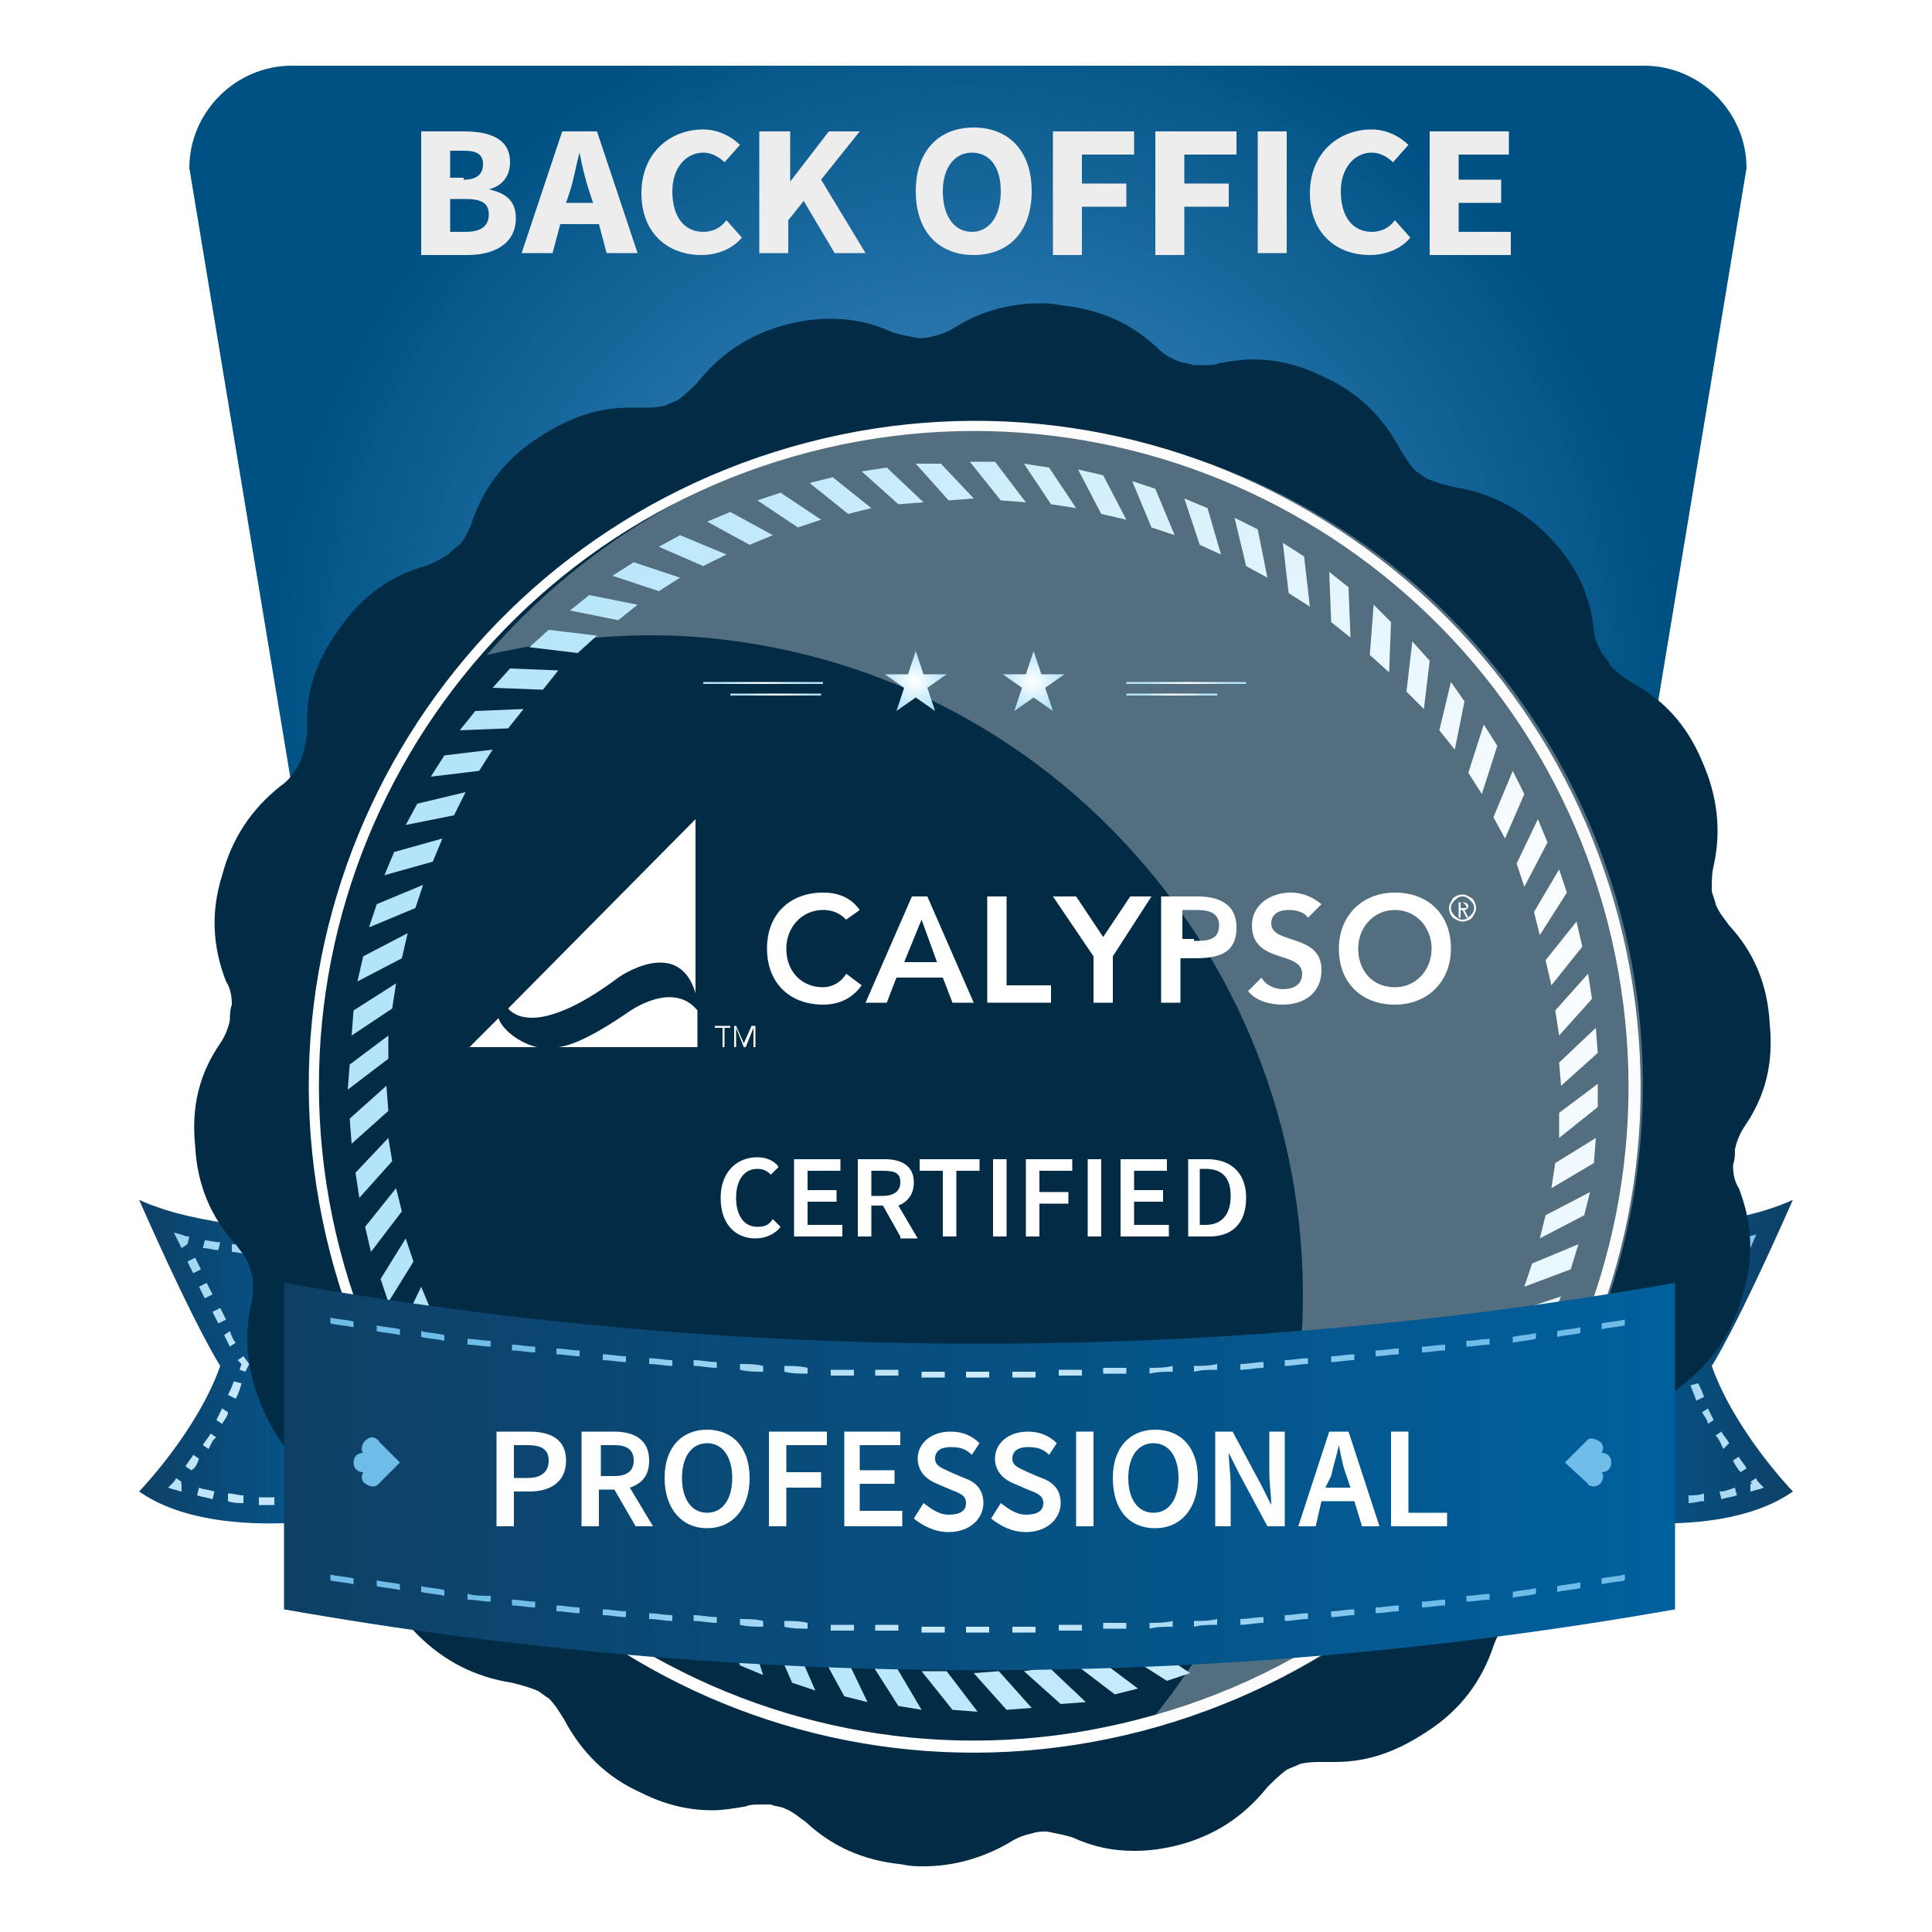 <?xml version="1.0" encoding="utf-8"?>
<!-- Generator: Adobe Illustrator 25.0.0, SVG Export Plug-In . SVG Version: 6.00 Build 0)  -->
<svg version="1.1" id="Layer_1" xmlns="http://www.w3.org/2000/svg" xmlns:xlink="http://www.w3.org/1999/xlink" x="0px" y="0px"
	 viewBox="0 0 100 100" style="enable-background:new 0 0 100 100;" xml:space="preserve">
<style type="text/css">
	.st0{fill:url(#SVGID_1_);}
	.st1{fill:#EDEDEE;}
	.st2{fill:url(#SVGID_2_);}
	.st3{fill:url(#SVGID_3_);}
	.st4{fill:url(#SVGID_4_);}
	.st5{fill:url(#SVGID_5_);}
	.st6{fill:url(#SVGID_6_);}
	.st7{fill:url(#SVGID_7_);}
	.st8{fill:url(#SVGID_8_);}
	.st9{fill:url(#SVGID_9_);}
	.st10{fill:url(#SVGID_10_);}
	.st11{fill:url(#SVGID_11_);}
	.st12{fill:url(#SVGID_12_);}
	.st13{fill:url(#SVGID_13_);}
	.st14{fill:url(#SVGID_14_);}
	.st15{fill:url(#SVGID_15_);}
	.st16{fill:url(#SVGID_16_);}
	.st17{fill:url(#SVGID_17_);}
	.st18{fill:url(#SVGID_18_);}
	.st19{fill:url(#SVGID_19_);}
	.st20{fill:url(#SVGID_20_);}
	.st21{fill:url(#SVGID_21_);}
	.st22{fill:url(#SVGID_22_);}
	.st23{fill:url(#SVGID_23_);}
	.st24{fill:#022B45;}
	.st25{fill:#FFFFFF;}
	.st26{filter:url(#Adobe_OpacityMaskFilter);}
	.st27{filter:url(#Adobe_OpacityMaskFilter_1_);}
	.st28{mask:url(#SVGID_24_);fill:url(#SVGID_25_);}
	.st29{opacity:0.33;fill:url(#SVGID_26_);}
	.st30{fill:url(#SVGID_27_);}
	.st31{fill:url(#SVGID_28_);}
	.st32{fill:url(#SVGID_29_);}
	.st33{fill:url(#SVGID_30_);}
	.st34{fill:url(#SVGID_31_);}
	.st35{fill:url(#SVGID_32_);}
	.st36{fill:url(#SVGID_33_);}
	.st37{fill:url(#SVGID_34_);}
	.st38{fill:url(#SVGID_35_);}
	.st39{fill:url(#SVGID_36_);}
	.st40{fill:url(#SVGID_37_);}
	.st41{fill:url(#SVGID_38_);}
	.st42{fill:url(#SVGID_39_);}
	.st43{fill:url(#SVGID_40_);}
	.st44{fill:url(#SVGID_41_);}
	.st45{fill:url(#SVGID_42_);}
	.st46{fill:url(#SVGID_43_);}
	.st47{fill:url(#SVGID_44_);}
	.st48{fill:url(#SVGID_45_);}
	.st49{fill:url(#SVGID_46_);}
	.st50{fill:url(#SVGID_47_);}
	.st51{fill:url(#SVGID_48_);}
	.st52{fill:url(#SVGID_49_);}
	.st53{fill:url(#SVGID_50_);}
	.st54{fill:url(#SVGID_51_);}
	.st55{fill:url(#SVGID_52_);}
	.st56{fill:url(#SVGID_53_);}
	.st57{fill:url(#SVGID_54_);}
	.st58{fill:url(#SVGID_55_);}
	.st59{fill:url(#SVGID_56_);}
	.st60{fill:url(#SVGID_57_);}
	.st61{fill:url(#SVGID_58_);}
	.st62{fill:url(#SVGID_59_);}
	.st63{fill:url(#SVGID_60_);}
	.st64{fill:url(#SVGID_61_);}
	.st65{fill:url(#SVGID_62_);}
	.st66{fill:url(#SVGID_63_);}
	.st67{fill:url(#SVGID_64_);}
	.st68{fill:url(#SVGID_65_);}
	.st69{fill:url(#SVGID_66_);}
	.st70{fill:url(#SVGID_67_);}
	.st71{fill:url(#SVGID_68_);}
	.st72{fill:url(#SVGID_69_);}
	.st73{fill:url(#SVGID_70_);}
	.st74{fill:url(#SVGID_71_);}
	.st75{fill:url(#SVGID_72_);}
	.st76{fill:url(#SVGID_73_);}
	.st77{fill:url(#SVGID_74_);}
	.st78{fill:url(#SVGID_75_);}
	.st79{fill:url(#SVGID_76_);}
	.st80{fill:url(#SVGID_77_);}
	.st81{fill:url(#SVGID_78_);}
	.st82{fill:url(#SVGID_79_);}
	.st83{fill:url(#SVGID_80_);}
	.st84{fill:url(#SVGID_81_);}
	.st85{fill:url(#SVGID_82_);}
	.st86{fill:url(#SVGID_83_);}
	.st87{fill:url(#SVGID_84_);}
	.st88{fill:url(#SVGID_85_);}
	.st89{fill:url(#SVGID_86_);}
	.st90{fill:url(#SVGID_87_);}
	.st91{fill:url(#SVGID_88_);}
	.st92{fill:url(#SVGID_89_);}
	.st93{fill:url(#SVGID_90_);}
	.st94{fill:url(#SVGID_91_);}
	.st95{fill:url(#SVGID_92_);}
	.st96{fill:url(#SVGID_93_);}
	.st97{fill:url(#SVGID_94_);}
	.st98{fill:url(#SVGID_95_);}
	.st99{fill:url(#SVGID_96_);}
	.st100{fill:url(#SVGID_97_);}
	.st101{fill:url(#SVGID_98_);}
	.st102{fill-rule:evenodd;clip-rule:evenodd;fill:url(#SVGID_99_);}
	.st103{fill-rule:evenodd;clip-rule:evenodd;fill:url(#SVGID_100_);}
	.st104{fill-rule:evenodd;clip-rule:evenodd;fill:url(#SVGID_101_);}
	.st105{fill-rule:evenodd;clip-rule:evenodd;fill:url(#SVGID_102_);}
	.st106{fill-rule:evenodd;clip-rule:evenodd;fill:url(#SVGID_103_);}
	.st107{fill-rule:evenodd;clip-rule:evenodd;fill:url(#SVGID_104_);}
	.st108{fill:url(#SVGID_105_);}
	.st109{fill:url(#SVGID_106_);}
	.st110{fill:url(#SVGID_107_);}
	.st111{fill-rule:evenodd;clip-rule:evenodd;fill:url(#SVGID_108_);}
	.st112{fill-rule:evenodd;clip-rule:evenodd;fill:url(#SVGID_109_);}
</style>
<g>
	<radialGradient id="SVGID_1_" cx="50.082" cy="35.262" r="36.321" gradientUnits="userSpaceOnUse">
		<stop  offset="3.067480e-02" style="stop-color:#4A95D0"/>
		<stop  offset="1" style="stop-color:#005183"/>
	</radialGradient>
	<path class="st0" d="M76.2,67.1H23.9c-2.9,0-5.3-2.4-5.3-5.3L9.8,8.7c0-2.9,2.4-5.3,5.3-5.3h70c2.9,0,5.3,2.4,5.3,5.3l-8.8,53.1
		C81.5,64.7,79.1,67.1,76.2,67.1z"/>
	<g>
		<g>
			<path class="st1" d="M21.8,6.8H24c1.4,0,2.4,0.4,2.4,1.6c0,0.6-0.3,1.2-1.1,1.4v0c0.9,0.2,1.4,0.6,1.4,1.5c0,1.3-1.1,1.9-2.5,1.9
				h-2.4V6.8z M24,9.3c0.7,0,1-0.3,1-0.8s-0.3-0.7-1-0.7h-0.7v1.4H24z M24.1,12c0.8,0,1.2-0.3,1.2-0.9c0-0.6-0.4-0.8-1.2-0.8h-0.8
				V12H24.1z"/>
			<path class="st1" d="M31,11.6h-2l-0.4,1.5H27l2.1-6.3h1.8l2.1,6.3h-1.6L31,11.6z M30.7,10.5l-0.2-0.6c-0.2-0.6-0.4-1.4-0.5-2h0
				c-0.2,0.7-0.3,1.4-0.5,2l-0.2,0.6H30.7z"/>
			<path class="st1" d="M36.4,6.7c0.8,0,1.5,0.4,1.9,0.8l-0.8,0.9c-0.3-0.3-0.7-0.5-1.1-0.5c-0.9,0-1.6,0.8-1.6,2
				c0,1.3,0.6,2.1,1.6,2.1c0.5,0,0.9-0.2,1.2-0.6l0.8,0.9c-0.5,0.6-1.3,0.9-2.1,0.9c-1.7,0-3.1-1.1-3.1-3.2
				C33.2,7.9,34.7,6.7,36.4,6.7z"/>
			<path class="st1" d="M39.4,6.8h1.5v2.6h0l2-2.6h1.6l-2,2.5l2.3,3.8h-1.6l-1.6-2.7l-0.8,1v1.7h-1.5V6.8z"/>
			<path class="st1" d="M47.4,9.9c0-2.1,1.2-3.3,3-3.3s3,1.2,3,3.3c0,2.1-1.2,3.3-3,3.3S47.4,12,47.4,9.9z M51.8,9.9
				c0-1.3-0.6-2-1.5-2c-0.9,0-1.5,0.8-1.5,2c0,1.3,0.6,2.1,1.5,2.1C51.2,12,51.8,11.2,51.8,9.9z"/>
			<path class="st1" d="M54.6,6.8h4.1V8H56v1.5h2.3v1.2H56v2.5h-1.5V6.8z"/>
			<path class="st1" d="M59.8,6.8H64V8h-2.7v1.5h2.3v1.2h-2.3v2.5h-1.5V6.8z"/>
			<path class="st1" d="M65.1,6.8h1.5v6.3h-1.5V6.8z"/>
			<path class="st1" d="M71,6.7c0.8,0,1.5,0.4,1.9,0.8l-0.8,0.9c-0.3-0.3-0.7-0.5-1.1-0.5c-0.9,0-1.6,0.8-1.6,2
				c0,1.3,0.6,2.1,1.6,2.1c0.5,0,0.9-0.2,1.2-0.6l0.8,0.9c-0.5,0.6-1.3,0.9-2.1,0.9c-1.7,0-3.1-1.1-3.1-3.2
				C67.8,7.9,69.3,6.7,71,6.7z"/>
			<path class="st1" d="M74,6.8h4.1V8h-2.6v1.3h2.2v1.2h-2.2v1.5h2.7v1.2H74V6.8z"/>
		</g>
	</g>
	<g>
		<linearGradient id="SVGID_2_" gradientUnits="userSpaceOnUse" x1="7.178" y1="70.478" x2="19.771" y2="70.478">
			<stop  offset="0" style="stop-color:#0E4066"/>
			<stop  offset="1" style="stop-color:#00609D"/>
		</linearGradient>
		<path class="st2" d="M7.2,62.1c0,0,0.4,0.2,1,0.4c1.9,0.7,8.5,2,11.6,0v15.7c0,0-8.3,2-12.6-1c0,0,3-3.1,4.2-6.5
			C11.4,70.7,10.2,68.9,7.2,62.1z"/>
		<g>
			<g>
				<radialGradient id="SVGID_3_" cx="14.11" cy="74.441" r="21.322" gradientUnits="userSpaceOnUse">
					<stop  offset="0" style="stop-color:#D4EFFC"/>
					<stop  offset="1" style="stop-color:#6FBCE9"/>
				</radialGradient>
				<path class="st3" d="M9.4,77.2c-0.1,0-0.3-0.1-0.4-0.1L8.7,77l0.2-0.2c0.1-0.1,0.2-0.2,0.2-0.3l0.3,0.2c0,0,0,0.1-0.1,0.1
					c0,0,0.1,0,0.1,0L9.4,77.2z"/>
			</g>
			<g>
				<radialGradient id="SVGID_4_" cx="14.11" cy="74.439" r="21.328" gradientUnits="userSpaceOnUse">
					<stop  offset="0" style="stop-color:#D4EFFC"/>
					<stop  offset="1" style="stop-color:#6FBCE9"/>
				</radialGradient>
				<path class="st4" d="M9.9,76.1l-0.3-0.2c0.1-0.2,0.3-0.4,0.4-0.6l0.3,0.2C10.2,75.8,10.1,76,9.9,76.1z M10.8,75l-0.3-0.2
					c0.1-0.2,0.3-0.4,0.4-0.6l0.3,0.2C11,74.5,10.9,74.8,10.8,75z M11.5,73.7l-0.3-0.2c0.1-0.2,0.2-0.4,0.3-0.6l0.3,0.2
					C11.8,73.3,11.6,73.5,11.5,73.7z M12.2,72.4l-0.4-0.2c0.1-0.2,0.2-0.4,0.3-0.7l0.4,0.1C12.4,72,12.3,72.2,12.2,72.4z"/>
			</g>
			<g>
				<radialGradient id="SVGID_5_" cx="14.11" cy="74.44" r="21.331" gradientUnits="userSpaceOnUse">
					<stop  offset="0" style="stop-color:#D4EFFC"/>
					<stop  offset="1" style="stop-color:#6FBCE9"/>
				</radialGradient>
				<polygon class="st5" points="12.7,71 12.4,70.9 12.5,70.6 12.3,70.4 12.6,70.2 12.9,70.6 				"/>
			</g>
			<g>
				<radialGradient id="SVGID_6_" cx="14.11" cy="74.438" r="21.325" gradientUnits="userSpaceOnUse">
					<stop  offset="0" style="stop-color:#D4EFFC"/>
					<stop  offset="1" style="stop-color:#6FBCE9"/>
				</radialGradient>
				<path class="st6" d="M11.9,69.7c-0.1-0.2-0.2-0.4-0.3-0.6l0.3-0.2c0.1,0.3,0.2,0.5,0.3,0.6L11.9,69.7z M11.3,68.5
					c-0.1-0.2-0.2-0.4-0.3-0.6l0.4-0.2c0.1,0.2,0.2,0.4,0.3,0.6L11.3,68.5z M10.6,67.2c-0.1-0.2-0.2-0.4-0.3-0.6l0.4-0.2
					c0.1,0.2,0.2,0.4,0.3,0.6L10.6,67.2z M10,65.9c-0.1-0.2-0.2-0.4-0.3-0.6l0.4-0.2c0.1,0.2,0.2,0.4,0.3,0.6L10,65.9z"/>
			</g>
			<g>
				<radialGradient id="SVGID_7_" cx="14.11" cy="74.43" r="21.312" gradientUnits="userSpaceOnUse">
					<stop  offset="0" style="stop-color:#D4EFFC"/>
					<stop  offset="1" style="stop-color:#6FBCE9"/>
				</radialGradient>
				<path class="st7" d="M9.4,64.6L9,63.8l0.4,0.1C9.6,64,9.7,64,9.8,64l-0.1,0.4l0,0l0,0c0,0,0,0,0,0L9.4,64.6z"/>
			</g>
			<g>
				<radialGradient id="SVGID_8_" cx="14.11" cy="74.434" r="21.317" gradientUnits="userSpaceOnUse">
					<stop  offset="0" style="stop-color:#D4EFFC"/>
					<stop  offset="1" style="stop-color:#6FBCE9"/>
				</radialGradient>
				<path class="st8" d="M15.1,65l0-0.4c0.3,0,0.5,0,0.8,0l0,0.4C15.7,65,15.4,65,15.1,65z M14.4,65c-0.3,0-0.5,0-0.8,0l0-0.4
					c0.3,0,0.5,0,0.8,0L14.4,65z M16.7,64.9l0-0.4c0.3,0,0.5-0.1,0.8-0.1l0.1,0.4C17.2,64.8,17,64.9,16.7,64.9z M12.8,64.9
					c-0.3,0-0.5-0.1-0.8-0.1l0-0.4c0.3,0,0.5,0.1,0.8,0.1L12.8,64.9z M11.3,64.7c-0.3,0-0.5-0.1-0.8-0.1l0.1-0.4
					c0.2,0,0.5,0.1,0.8,0.1L11.3,64.7z"/>
			</g>
			<g>
				<radialGradient id="SVGID_9_" cx="14.11" cy="74.439" r="21.327" gradientUnits="userSpaceOnUse">
					<stop  offset="0" style="stop-color:#D4EFFC"/>
					<stop  offset="1" style="stop-color:#6FBCE9"/>
				</radialGradient>
				<path class="st9" d="M18.8,64.7h-0.4v-0.1c0,0-0.1,0-0.1,0l-0.1-0.4c0.1,0,0.2-0.1,0.4-0.1l0.3-0.1V64.7z"/>
			</g>
			<g>
				<radialGradient id="SVGID_10_" cx="14.11" cy="74.439" r="21.327" gradientUnits="userSpaceOnUse">
					<stop  offset="0" style="stop-color:#D4EFFC"/>
					<stop  offset="1" style="stop-color:#6FBCE9"/>
				</radialGradient>
				<path class="st10" d="M18.8,76.1h-0.4v-0.8h0.4V76.1z M18.8,74.4h-0.4v-0.8h0.4V74.4z M18.8,72.8h-0.4V72h0.4V72.8z M18.8,71.2
					h-0.4v-0.8h0.4V71.2z M18.8,69.6h-0.4v-0.8h0.4V69.6z M18.8,68h-0.4v-0.8h0.4V68z M18.8,66.4h-0.4v-0.8h0.4V66.4z"/>
			</g>
			<g>
				<radialGradient id="SVGID_11_" cx="14.11" cy="74.44" r="21.324" gradientUnits="userSpaceOnUse">
					<stop  offset="0" style="stop-color:#D4EFFC"/>
					<stop  offset="1" style="stop-color:#6FBCE9"/>
				</radialGradient>
				<path class="st11" d="M18.2,77.5l-0.1-0.4c0.1,0,0.2,0,0.2,0v-0.2h0.4v0.6l-0.2,0C18.5,77.5,18.4,77.5,18.2,77.5z"/>
			</g>
			<g>
				<radialGradient id="SVGID_12_" cx="14.11" cy="74.439" r="21.328" gradientUnits="userSpaceOnUse">
					<stop  offset="0" style="stop-color:#D4EFFC"/>
					<stop  offset="1" style="stop-color:#6FBCE9"/>
				</radialGradient>
				<path class="st12" d="M14,77.9c-0.2,0-0.4,0-0.6,0l0-0.4c0.2,0,0.4,0,0.6,0l0.2,0l0,0.4L14,77.9z M15,77.9l0-0.4
					c0.3,0,0.5,0,0.8-0.1l0,0.4C15.6,77.8,15.3,77.8,15,77.9z M12.6,77.8c-0.3,0-0.5,0-0.8-0.1l0-0.4c0.3,0,0.5,0.1,0.8,0.1
					L12.6,77.8z M16.6,77.7l0-0.4c0.3,0,0.5-0.1,0.8-0.1l0.1,0.4C17.2,77.7,16.9,77.7,16.6,77.7z M11,77.6c-0.3-0.1-0.5-0.1-0.8-0.2
					l0.1-0.4c0.2,0.1,0.5,0.1,0.8,0.2L11,77.6z"/>
			</g>
		</g>
	</g>
	<g>
		
			<linearGradient id="SVGID_13_" gradientUnits="userSpaceOnUse" x1="1034.508" y1="70.478" x2="1047.102" y2="70.478" gradientTransform="matrix(-1 0 0 1 1127.33 0)">
			<stop  offset="0" style="stop-color:#0E4066"/>
			<stop  offset="1" style="stop-color:#00609D"/>
		</linearGradient>
		<path class="st13" d="M92.8,62.1c0,0-0.4,0.2-1,0.4c-1.9,0.7-8.5,2-11.6,0v15.7c0,0,8.3,2,12.6-1c0,0-3-3.1-4.2-6.5
			C88.6,70.7,89.8,68.9,92.8,62.1z"/>
		<g>
			<g>
				<radialGradient id="SVGID_14_" cx="93.215" cy="73.411" r="12.996" gradientUnits="userSpaceOnUse">
					<stop  offset="0" style="stop-color:#D4EFFC"/>
					<stop  offset="1" style="stop-color:#6FBCE9"/>
				</radialGradient>
				<path class="st14" d="M90.6,77.2c0.1,0,0.3-0.1,0.4-0.1l0.3-0.1l-0.2-0.2c-0.1-0.1-0.2-0.2-0.2-0.3l-0.3,0.2
					c0,0,0.1,0.1,0.1,0.1c0,0-0.1,0-0.1,0L90.6,77.2z"/>
			</g>
			<g>
				<radialGradient id="SVGID_15_" cx="93.215" cy="73.408" r="13.004" gradientUnits="userSpaceOnUse">
					<stop  offset="0" style="stop-color:#D4EFFC"/>
					<stop  offset="1" style="stop-color:#6FBCE9"/>
				</radialGradient>
				<path class="st15" d="M89.7,75.6l0.3-0.2c0.1,0.2,0.3,0.4,0.4,0.6l-0.3,0.2C89.9,76,89.8,75.8,89.7,75.6z M88.8,74.3l0.3-0.2
					c0.1,0.2,0.3,0.4,0.4,0.6L89.2,75C89.1,74.8,89,74.5,88.8,74.3z M88.1,73.1l0.3-0.2c0.1,0.2,0.2,0.4,0.3,0.6l-0.3,0.2
					C88.4,73.5,88.2,73.3,88.1,73.1z M87.5,71.7l0.4-0.1c0.1,0.2,0.2,0.4,0.3,0.7l-0.4,0.2C87.7,72.2,87.6,72,87.5,71.7z"/>
			</g>
			<g>
				<radialGradient id="SVGID_16_" cx="93.215" cy="73.408" r="13.005" gradientUnits="userSpaceOnUse">
					<stop  offset="0" style="stop-color:#D4EFFC"/>
					<stop  offset="1" style="stop-color:#6FBCE9"/>
				</radialGradient>
				<polygon class="st16" points="87.3,71 87.6,70.9 87.5,70.6 87.7,70.4 87.4,70.2 87.1,70.6 				"/>
			</g>
			<g>
				<radialGradient id="SVGID_17_" cx="93.215" cy="73.407" r="13.003" gradientUnits="userSpaceOnUse">
					<stop  offset="0" style="stop-color:#D4EFFC"/>
					<stop  offset="1" style="stop-color:#6FBCE9"/>
				</radialGradient>
				<path class="st17" d="M87.7,69.5c0.1-0.2,0.2-0.4,0.3-0.6l0.3,0.2c-0.1,0.3-0.3,0.5-0.3,0.6L87.7,69.5z M88.4,68.3
					c0.1-0.2,0.2-0.4,0.3-0.6l0.4,0.2c-0.1,0.2-0.2,0.4-0.3,0.6L88.4,68.3z M89,67c0.1-0.2,0.2-0.4,0.3-0.6l0.4,0.2
					c-0.1,0.2-0.2,0.4-0.3,0.6L89,67z M89.7,65.7c0.1-0.2,0.2-0.4,0.3-0.6l0.4,0.2c-0.1,0.2-0.2,0.4-0.3,0.6L89.7,65.7z"/>
			</g>
			<g>
				<radialGradient id="SVGID_18_" cx="93.215" cy="73.4" r="12.993" gradientUnits="userSpaceOnUse">
					<stop  offset="0" style="stop-color:#D4EFFC"/>
					<stop  offset="1" style="stop-color:#6FBCE9"/>
				</radialGradient>
				<path class="st18" d="M90.6,64.6l0.3-0.7l-0.4,0.1c-0.1,0-0.2,0.1-0.4,0.1l0.1,0.4l0,0l0,0c0,0,0,0,0,0L90.6,64.6z"/>
			</g>
			<g>
				<radialGradient id="SVGID_19_" cx="93.215" cy="73.403" r="12.995" gradientUnits="userSpaceOnUse">
					<stop  offset="0" style="stop-color:#D4EFFC"/>
					<stop  offset="1" style="stop-color:#6FBCE9"/>
				</radialGradient>
				<path class="st19" d="M84.1,65l0-0.4c0.2,0,0.5,0,0.8,0l0,0.4C84.6,65,84.3,65,84.1,65z M85.6,64.6c0.3,0,0.5,0,0.8,0l0,0.4
					c-0.3,0-0.5,0-0.8,0L85.6,64.6z M82.5,64.8l0.1-0.4c0.2,0,0.5,0.1,0.8,0.1l0,0.4C83,64.9,82.8,64.8,82.5,64.8z M87.2,64.5
					c0.3,0,0.5-0.1,0.8-0.1l0,0.4c-0.3,0-0.5,0.1-0.8,0.1L87.2,64.5z M88.7,64.3c0.3,0,0.5-0.1,0.8-0.1l0.1,0.4
					c-0.2,0-0.5,0.1-0.8,0.1L88.7,64.3z"/>
			</g>
			<g>
				<radialGradient id="SVGID_20_" cx="93.214" cy="73.407" r="13.004" gradientUnits="userSpaceOnUse">
					<stop  offset="0" style="stop-color:#D4EFFC"/>
					<stop  offset="1" style="stop-color:#6FBCE9"/>
				</radialGradient>
				<path class="st20" d="M81.2,64.7h0.4v-0.1c0,0,0.1,0,0.1,0l0.1-0.4c-0.1,0-0.3-0.1-0.4-0.1l-0.3-0.1V64.7z"/>
			</g>
			<g>
				<radialGradient id="SVGID_21_" cx="93.215" cy="73.408" r="13.004" gradientUnits="userSpaceOnUse">
					<stop  offset="0" style="stop-color:#D4EFFC"/>
					<stop  offset="1" style="stop-color:#6FBCE9"/>
				</radialGradient>
				<path class="st21" d="M81.2,75.2h0.4v0.8h-0.4V75.2z M81.2,73.6h0.4v0.8h-0.4V73.6z M81.2,72h0.4v0.8h-0.4V72z M81.2,70.4h0.4
					v0.8h-0.4V70.4z M81.2,68.8h0.4v0.8h-0.4V68.8z M81.2,67.2h0.4V68h-0.4V67.2z M81.2,65.6h0.4v0.8h-0.4V65.6z"/>
			</g>
			<g>
				<radialGradient id="SVGID_22_" cx="93.214" cy="73.409" r="13.003" gradientUnits="userSpaceOnUse">
					<stop  offset="0" style="stop-color:#D4EFFC"/>
					<stop  offset="1" style="stop-color:#6FBCE9"/>
				</radialGradient>
				<path class="st22" d="M81.8,77.5l0.1-0.4c-0.1,0-0.2,0-0.2,0v-0.2h-0.4v0.6l0.2,0C81.5,77.5,81.6,77.5,81.8,77.5z"/>
			</g>
			<g>
				<radialGradient id="SVGID_23_" cx="93.215" cy="73.407" r="13.004" gradientUnits="userSpaceOnUse">
					<stop  offset="0" style="stop-color:#D4EFFC"/>
					<stop  offset="1" style="stop-color:#6FBCE9"/>
				</radialGradient>
				<path class="st23" d="M85.8,77.9l0-0.4l0.2,0c0.2,0,0.4,0,0.6,0l0,0.4c-0.2,0-0.4,0-0.6,0L85.8,77.9z M84.2,77.8l0-0.4
					c0.3,0,0.5,0,0.8,0.1l0,0.4C84.7,77.8,84.4,77.8,84.2,77.8z M87.4,77.4c0.3,0,0.5,0,0.8-0.1l0,0.4c-0.3,0-0.5,0.1-0.8,0.1
					L87.4,77.4z M82.6,77.6l0.1-0.4c0.2,0,0.5,0.1,0.8,0.1l0,0.4C83.1,77.7,82.8,77.7,82.6,77.6z M89,77.2c0.3,0,0.5-0.1,0.8-0.2
					l0.1,0.4c-0.3,0.1-0.5,0.1-0.8,0.2L89,77.2z"/>
			</g>
		</g>
	</g>
	<path class="st24" d="M47.8,96.6c-0.3,0-0.7,0-1.1-0.1c-2-0.2-3.6-0.9-5-2.2c-0.3-0.2-0.6-0.5-1.1-0.7c-0.2-0.1-0.5-0.1-0.7-0.2
		c-0.2,0-0.3,0-0.5,0c-0.3,0-0.6,0-0.8,0.1c-0.6,0.1-1.2,0.2-1.7,0.2c-1.3,0-2.5-0.3-3.7-0.9c-1.8-0.8-3.1-2.1-4-3.8
		c-0.2-0.3-0.4-0.7-0.8-1.1c-0.2-0.1-0.4-0.3-0.6-0.4c-0.5-0.2-0.9-0.3-1.3-0.4c-1.9-0.3-3.5-1.1-4.9-2.5c-1.4-1.4-2.2-3-2.4-4.9
		c0-0.4-0.2-0.8-0.4-1.2c-0.2-0.2-0.3-0.5-0.5-0.7c-0.4-0.3-0.7-0.6-1-0.8c-1.7-0.9-2.9-2.2-3.7-4.1c-0.8-1.8-1-3.6-0.6-5.4
		c0.1-0.4,0.1-0.8,0.1-1.3c0-0.1-0.2-0.6-0.2-0.7c-0.2-0.5-0.5-0.8-0.7-1.1c-1.3-1.4-2-3.1-2.1-5.1c-0.2-2,0.2-3.7,1.3-5.3
		c0.2-0.3,0.4-0.7,0.5-1.2c0-0.3,0-0.5,0.1-0.8c0-0.5-0.1-0.9-0.3-1.2c-0.7-1.8-0.8-3.6-0.2-5.5c0.5-1.9,1.5-3.4,3-4.6
		c0.3-0.2,0.6-0.5,0.9-1c0.1-0.2,0.2-0.4,0.3-0.7c0.1-0.5,0.2-0.9,0.2-1.3c-0.1-1.9,0.5-3.6,1.7-5.2c1.1-1.6,2.6-2.7,4.4-3.2
		c0.3-0.1,0.7-0.3,1.2-0.6c0.2-0.2,0.4-0.4,0.6-0.5c0.3-0.4,0.5-0.8,0.6-1.1c0.6-1.8,1.7-3.3,3.4-4.4c1.5-1,3-1.6,4.8-1.6
		c0.2,0,0.3,0,0.5,0c0.1,0,0.1,0,0.2,0c0.3,0,0.7,0,1.1-0.1c0.2-0.1,0.5-0.2,0.7-0.3c0.4-0.3,0.7-0.6,1-0.9c1.2-1.5,2.7-2.5,4.6-3
		c0.8-0.2,1.5-0.3,2.3-0.3c1.1,0,2.1,0.2,3.2,0.7c0.3,0.1,0.8,0.2,1.3,0.3c0.3,0,0.5,0,0.8-0.1c0.5-0.1,0.9-0.3,1.2-0.5
		c1.3-0.8,2.8-1.2,4.3-1.2c0.3,0,0.7,0,1.1,0.1c2,0.2,3.6,0.9,5,2.2c0.3,0.3,0.6,0.5,1.1,0.7c0.3,0.1,0.5,0.1,0.8,0.2
		c0.2,0,0.3,0,0.5,0c0.3,0,0.6,0,0.8-0.1c0.6-0.1,1.2-0.2,1.7-0.2c1.3,0,2.5,0.3,3.7,0.9c1.8,0.8,3.1,2.1,4,3.8
		c0.2,0.3,0.4,0.7,0.8,1.1c0.2,0.1,0.4,0.3,0.6,0.4c0.5,0.2,0.9,0.3,1.3,0.4c1.9,0.3,3.5,1.1,4.9,2.5c1.4,1.4,2.2,3,2.4,4.9
		c0,0.4,0.2,0.8,0.4,1.2c0.2,0.2,0.3,0.4,0.5,0.7c0.3,0.3,0.7,0.6,1,0.8c1.7,0.9,2.9,2.2,3.7,4.1c0.8,1.8,1,3.6,0.6,5.4
		c-0.1,0.4-0.1,0.8-0.1,1.3c0,0.1,0.2,0.6,0.2,0.7c0.2,0.5,0.5,0.8,0.7,1.1c1.3,1.4,2,3.1,2.1,5.1c0.2,2-0.2,3.7-1.3,5.3
		c-0.2,0.3-0.4,0.7-0.5,1.2c0,0.3,0,0.5-0.1,0.8c0,0.5,0.1,0.9,0.3,1.2c0.7,1.8,0.8,3.6,0.2,5.5c-0.5,1.9-1.5,3.4-3,4.6
		c-0.3,0.2-0.6,0.5-0.9,1c-0.1,0.2-0.2,0.4-0.3,0.7c-0.1,0.5-0.2,0.9-0.2,1.3c0.1,1.9-0.5,3.6-1.7,5.2c-1.1,1.6-2.6,2.7-4.4,3.2
		c-0.3,0.1-0.7,0.3-1.2,0.6c-0.2,0.2-0.4,0.4-0.6,0.5c-0.3,0.4-0.5,0.8-0.6,1.1c-0.6,1.8-1.7,3.3-3.4,4.4c-1.5,1-3,1.6-4.8,1.6l0,0
		c-0.2,0-0.3,0-0.5,0c-0.1,0-0.1,0-0.2,0c-0.3,0-0.7,0-1.1,0.1c-0.2,0.1-0.5,0.2-0.7,0.3c-0.4,0.3-0.7,0.6-1,0.9
		c-1.2,1.5-2.7,2.5-4.6,3c-0.8,0.2-1.5,0.3-2.3,0.3c-1.1,0-2.1-0.2-3.2-0.7c-0.3-0.1-0.8-0.2-1.3-0.3c-0.3,0-0.5,0-0.8,0.1
		c-0.5,0.1-0.9,0.3-1.2,0.5C50.8,96.2,49.3,96.6,47.8,96.6z"/>
	<path class="st25" d="M41.8,22.9c-18.4,4.8-29.5,23.5-24.7,42c4.8,18.4,23.5,29.5,42,24.7c18.4-4.8,29.5-23.5,24.7-42
		C79,29.2,60.2,18.1,41.8,22.9z M58.9,89c-18.1,4.7-36.6-6.2-41.3-24.3c-4.7-18.1,6.2-36.6,24.3-41.3c18.1-4.7,36.6,6.2,41.3,24.3
		C87.9,65.9,77,84.4,58.9,89z"/>
	<defs>
		<filter id="Adobe_OpacityMaskFilter" filterUnits="userSpaceOnUse" x="25.3" y="22" width="59.8" height="67.5">
			<feFlood  style="flood-color:white;flood-opacity:1" result="back"/>
			<feBlend  in="SourceGraphic" in2="back" mode="normal"/>
		</filter>
	</defs>
	<mask maskUnits="userSpaceOnUse" x="25.3" y="22" width="59.8" height="67.5" id="SVGID_24_">
		<g class="st26">
			<defs>
				<filter id="Adobe_OpacityMaskFilter_1_" filterUnits="userSpaceOnUse" x="25.3" y="22" width="59.8" height="67.5">
					<feFlood  style="flood-color:white;flood-opacity:1" result="back"/>
					<feBlend  in="SourceGraphic" in2="back" mode="normal"/>
				</filter>
			</defs>
			<mask maskUnits="userSpaceOnUse" x="25.3" y="22" width="59.8" height="67.5" id="SVGID_24_">
				<g class="st27">
				</g>
			</mask>
			
				<linearGradient id="SVGID_25_" gradientUnits="userSpaceOnUse" x1="77.752" y1="15.78" x2="115.512" y2="87.263" gradientTransform="matrix(-0.134 1.146 -1.189 -0.139 126.104 -47.63)">
				<stop  offset="0" style="stop-color:#FFFFFF"/>
				<stop  offset="5.383337e-02" style="stop-color:#E0E0E0"/>
				<stop  offset="0.155" style="stop-color:#ACACAC"/>
				<stop  offset="0.261" style="stop-color:#7E7E7E"/>
				<stop  offset="0.369" style="stop-color:#575757"/>
				<stop  offset="0.48" style="stop-color:#383838"/>
				<stop  offset="0.595" style="stop-color:#1F1F1F"/>
				<stop  offset="0.716" style="stop-color:#0E0E0E"/>
				<stop  offset="0.845" style="stop-color:#030303"/>
				<stop  offset="1" style="stop-color:#000000"/>
			</linearGradient>
			<path class="st28" d="M37.4,33.1c18.7,2.2,32,19.2,29.8,38c-0.8,7-3.7,13.3-8,18.4c13.4-3.3,23.9-14.7,25.6-29.3
				c2.2-18.8-11.1-35.8-29.8-38c-11.7-1.4-22.6,3.4-29.8,11.7C29.2,33,33.2,32.6,37.4,33.1z"/>
		</g>
	</mask>
	
		<linearGradient id="SVGID_26_" gradientUnits="userSpaceOnUse" x1="77.752" y1="15.78" x2="115.512" y2="87.263" gradientTransform="matrix(-0.134 1.146 -1.189 -0.139 126.104 -47.63)">
		<stop  offset="0" style="stop-color:#F5F5F5"/>
		<stop  offset="7.761335e-02" style="stop-color:#F5F5F5"/>
		<stop  offset="1" style="stop-color:#F5F5F5"/>
	</linearGradient>
	<path class="st29" d="M37.4,33.1c18.7,2.2,32,19.2,29.8,38c-0.8,7-3.7,13.3-8,18.4c13.4-3.3,23.9-14.7,25.6-29.3
		c2.2-18.8-11.1-35.8-29.8-38c-11.7-1.4-22.6,3.4-29.8,11.7C29.2,33,33.2,32.6,37.4,33.1z"/>
	<g>
		<radialGradient id="SVGID_27_" cx="76.23" cy="49.475" r="53.02" gradientUnits="userSpaceOnUse">
			<stop  offset="2.453990e-02" style="stop-color:#FFFFFF"/>
			<stop  offset="1" style="stop-color:#B4E4FA"/>
		</radialGradient>
		<polygon class="st30" points="50.4,25.8 48.7,24 47.4,24 49.1,25.9 		"/>
		<radialGradient id="SVGID_28_" cx="76.228" cy="49.475" r="53.018" gradientUnits="userSpaceOnUse">
			<stop  offset="2.453990e-02" style="stop-color:#FFFFFF"/>
			<stop  offset="1" style="stop-color:#B4E4FA"/>
		</radialGradient>
		<polygon class="st31" points="47.8,26 45.9,24.2 44.6,24.4 46.5,26.1 		"/>
		<radialGradient id="SVGID_29_" cx="76.228" cy="49.475" r="53.018" gradientUnits="userSpaceOnUse">
			<stop  offset="2.453990e-02" style="stop-color:#FFFFFF"/>
			<stop  offset="1" style="stop-color:#B4E4FA"/>
		</radialGradient>
		<polygon class="st32" points="45.1,26.3 43.1,24.7 41.9,25 43.9,26.6 		"/>
		<radialGradient id="SVGID_30_" cx="76.234" cy="49.476" r="53.025" gradientUnits="userSpaceOnUse">
			<stop  offset="2.453990e-02" style="stop-color:#FFFFFF"/>
			<stop  offset="1" style="stop-color:#B4E4FA"/>
		</radialGradient>
		<polygon class="st33" points="42.5,26.9 40.4,25.5 39.2,25.9 41.3,27.3 		"/>
		<radialGradient id="SVGID_31_" cx="76.23" cy="49.475" r="53.02" gradientUnits="userSpaceOnUse">
			<stop  offset="2.453990e-02" style="stop-color:#FFFFFF"/>
			<stop  offset="1" style="stop-color:#B4E4FA"/>
		</radialGradient>
		<polygon class="st34" points="40,27.7 37.8,26.5 36.6,27 38.8,28.2 		"/>
		<radialGradient id="SVGID_32_" cx="76.228" cy="49.475" r="53.017" gradientUnits="userSpaceOnUse">
			<stop  offset="2.453990e-02" style="stop-color:#FFFFFF"/>
			<stop  offset="1" style="stop-color:#B4E4FA"/>
		</radialGradient>
		<polygon class="st35" points="37.6,28.7 35.2,27.7 34.1,28.3 36.4,29.3 		"/>
		<radialGradient id="SVGID_33_" cx="76.228" cy="49.475" r="53.018" gradientUnits="userSpaceOnUse">
			<stop  offset="2.453990e-02" style="stop-color:#FFFFFF"/>
			<stop  offset="1" style="stop-color:#B4E4FA"/>
		</radialGradient>
		<polygon class="st36" points="35.2,29.9 32.8,29.1 31.7,29.8 34.1,30.6 		"/>
		<radialGradient id="SVGID_34_" cx="76.23" cy="49.475" r="53.02" gradientUnits="userSpaceOnUse">
			<stop  offset="2.453990e-02" style="stop-color:#FFFFFF"/>
			<stop  offset="1" style="stop-color:#B4E4FA"/>
		</radialGradient>
		<polygon class="st37" points="33,31.3 30.5,30.8 29.5,31.6 32,32.1 		"/>
		<radialGradient id="SVGID_35_" cx="76.23" cy="49.475" r="53.02" gradientUnits="userSpaceOnUse">
			<stop  offset="2.453990e-02" style="stop-color:#FFFFFF"/>
			<stop  offset="1" style="stop-color:#B4E4FA"/>
		</radialGradient>
		<polygon class="st38" points="28.4,32.6 27.4,33.5 29.9,33.8 30.9,32.9 		"/>
		<radialGradient id="SVGID_36_" cx="76.225" cy="49.475" r="53.014" gradientUnits="userSpaceOnUse">
			<stop  offset="2.453990e-02" style="stop-color:#FFFFFF"/>
			<stop  offset="1" style="stop-color:#B4E4FA"/>
		</radialGradient>
		<polygon class="st39" points="26.4,34.6 25.5,35.6 28.1,35.7 28.9,34.7 		"/>
		<radialGradient id="SVGID_37_" cx="76.23" cy="49.475" r="53.02" gradientUnits="userSpaceOnUse">
			<stop  offset="2.453990e-02" style="stop-color:#FFFFFF"/>
			<stop  offset="1" style="stop-color:#B4E4FA"/>
		</radialGradient>
		<polygon class="st40" points="24.6,36.8 23.8,37.8 26.3,37.7 27.1,36.7 		"/>
		<radialGradient id="SVGID_38_" cx="76.234" cy="49.475" r="53.023" gradientUnits="userSpaceOnUse">
			<stop  offset="2.453990e-02" style="stop-color:#FFFFFF"/>
			<stop  offset="1" style="stop-color:#B4E4FA"/>
		</radialGradient>
		<polygon class="st41" points="23,39.1 22.3,40.2 24.8,39.9 25.5,38.8 		"/>
		<radialGradient id="SVGID_39_" cx="76.227" cy="49.476" r="53.016" gradientUnits="userSpaceOnUse">
			<stop  offset="2.453990e-02" style="stop-color:#FFFFFF"/>
			<stop  offset="1" style="stop-color:#B4E4FA"/>
		</radialGradient>
		<polygon class="st42" points="24.1,41 21.6,41.6 21,42.7 23.5,42.2 		"/>
		<radialGradient id="SVGID_40_" cx="76.239" cy="49.475" r="53.028" gradientUnits="userSpaceOnUse">
			<stop  offset="2.453990e-02" style="stop-color:#FFFFFF"/>
			<stop  offset="1" style="stop-color:#B4E4FA"/>
		</radialGradient>
		<polygon class="st43" points="22.9,43.4 20.4,44.1 19.9,45.3 22.4,44.6 		"/>
		<radialGradient id="SVGID_41_" cx="76.231" cy="49.475" r="53.021" gradientUnits="userSpaceOnUse">
			<stop  offset="2.453990e-02" style="stop-color:#FFFFFF"/>
			<stop  offset="1" style="stop-color:#B4E4FA"/>
		</radialGradient>
		<polygon class="st44" points="21.9,45.8 19.5,46.8 19.1,48 21.5,47 		"/>
		<radialGradient id="SVGID_42_" cx="76.235" cy="49.475" r="53.024" gradientUnits="userSpaceOnUse">
			<stop  offset="2.453990e-02" style="stop-color:#FFFFFF"/>
			<stop  offset="1" style="stop-color:#B4E4FA"/>
		</radialGradient>
		<polygon class="st45" points="21.1,48.3 18.8,49.5 18.5,50.8 20.8,49.6 		"/>
		<radialGradient id="SVGID_43_" cx="76.236" cy="49.475" r="53.025" gradientUnits="userSpaceOnUse">
			<stop  offset="2.453990e-02" style="stop-color:#FFFFFF"/>
			<stop  offset="1" style="stop-color:#B4E4FA"/>
		</radialGradient>
		<polygon class="st46" points="20.5,50.9 18.3,52.3 18.2,53.6 20.3,52.2 		"/>
		<radialGradient id="SVGID_44_" cx="76.225" cy="49.475" r="53.015" gradientUnits="userSpaceOnUse">
			<stop  offset="2.453990e-02" style="stop-color:#FFFFFF"/>
			<stop  offset="1" style="stop-color:#B4E4FA"/>
		</radialGradient>
		<polygon class="st47" points="20.1,53.6 18.1,55.1 18,56.4 20.1,54.8 		"/>
		<radialGradient id="SVGID_45_" cx="76.243" cy="49.475" r="53.032" gradientUnits="userSpaceOnUse">
			<stop  offset="2.453990e-02" style="stop-color:#FFFFFF"/>
			<stop  offset="1" style="stop-color:#B4E4FA"/>
		</radialGradient>
		<polygon class="st48" points="20,56.2 18.1,57.9 18.2,59.2 20.1,57.5 		"/>
		<radialGradient id="SVGID_46_" cx="76.244" cy="49.476" r="53.032" gradientUnits="userSpaceOnUse">
			<stop  offset="2.453990e-02" style="stop-color:#FFFFFF"/>
			<stop  offset="1" style="stop-color:#B4E4FA"/>
		</radialGradient>
		<polygon class="st49" points="20.1,58.9 18.4,60.7 18.6,62 20.3,60.1 		"/>
		<radialGradient id="SVGID_47_" cx="76.23" cy="49.476" r="53.019" gradientUnits="userSpaceOnUse">
			<stop  offset="2.453990e-02" style="stop-color:#FFFFFF"/>
			<stop  offset="1" style="stop-color:#B4E4FA"/>
		</radialGradient>
		<polygon class="st50" points="20.5,61.5 18.9,63.5 19.2,64.8 20.8,62.7 		"/>
		<radialGradient id="SVGID_48_" cx="76.237" cy="49.474" r="53.026" gradientUnits="userSpaceOnUse">
			<stop  offset="2.453990e-02" style="stop-color:#FFFFFF"/>
			<stop  offset="1" style="stop-color:#B4E4FA"/>
		</radialGradient>
		<polygon class="st51" points="21,64.1 19.7,66.2 20.1,67.4 21.4,65.3 		"/>
		<radialGradient id="SVGID_49_" cx="76.217" cy="49.478" r="53.007" gradientUnits="userSpaceOnUse">
			<stop  offset="2.453990e-02" style="stop-color:#FFFFFF"/>
			<stop  offset="1" style="stop-color:#B4E4FA"/>
		</radialGradient>
		<polygon class="st52" points="21.8,66.6 20.7,68.9 21.1,70 22.3,67.8 		"/>
		<radialGradient id="SVGID_50_" cx="76.231" cy="49.475" r="53.02" gradientUnits="userSpaceOnUse">
			<stop  offset="2.453990e-02" style="stop-color:#FFFFFF"/>
			<stop  offset="1" style="stop-color:#B4E4FA"/>
		</radialGradient>
		<polygon class="st53" points="22.9,69 21.9,71.4 22.5,72.5 23.4,70.2 		"/>
		<radialGradient id="SVGID_51_" cx="76.231" cy="49.471" r="53.022" gradientUnits="userSpaceOnUse">
			<stop  offset="2.453990e-02" style="stop-color:#FFFFFF"/>
			<stop  offset="1" style="stop-color:#B4E4FA"/>
		</radialGradient>
		<polygon class="st54" points="23.3,73.8 24,74.9 24.8,72.5 24.1,71.4 		"/>
		<radialGradient id="SVGID_52_" cx="76.239" cy="49.479" r="53.025" gradientUnits="userSpaceOnUse">
			<stop  offset="2.453990e-02" style="stop-color:#FFFFFF"/>
			<stop  offset="1" style="stop-color:#B4E4FA"/>
		</radialGradient>
		<polygon class="st55" points="24.9,76.1 25.7,77.1 26.3,74.7 25.5,73.6 		"/>
		<radialGradient id="SVGID_53_" cx="76.231" cy="49.479" r="53.019" gradientUnits="userSpaceOnUse">
			<stop  offset="2.453990e-02" style="stop-color:#FFFFFF"/>
			<stop  offset="1" style="stop-color:#B4E4FA"/>
		</radialGradient>
		<polygon class="st56" points="26.8,78.3 27.6,79.2 28,76.7 27.1,75.7 		"/>
		<radialGradient id="SVGID_54_" cx="76.222" cy="49.474" r="53.014" gradientUnits="userSpaceOnUse">
			<stop  offset="2.453990e-02" style="stop-color:#FFFFFF"/>
			<stop  offset="1" style="stop-color:#B4E4FA"/>
		</radialGradient>
		<polygon class="st57" points="28.8,80.2 29.7,81.1 29.8,78.6 28.9,77.7 		"/>
		<radialGradient id="SVGID_55_" cx="76.231" cy="49.471" r="53.023" gradientUnits="userSpaceOnUse">
			<stop  offset="2.453990e-02" style="stop-color:#FFFFFF"/>
			<stop  offset="1" style="stop-color:#B4E4FA"/>
		</radialGradient>
		<polygon class="st58" points="31,82 32,82.8 31.9,80.3 30.8,79.5 		"/>
		<radialGradient id="SVGID_56_" cx="76.236" cy="49.474" r="53.025" gradientUnits="userSpaceOnUse">
			<stop  offset="2.453990e-02" style="stop-color:#FFFFFF"/>
			<stop  offset="1" style="stop-color:#B4E4FA"/>
		</radialGradient>
		<polygon class="st59" points="33,81.1 33.3,83.6 34.4,84.3 34,81.8 		"/>
		<radialGradient id="SVGID_57_" cx="76.229" cy="49.483" r="53.014" gradientUnits="userSpaceOnUse">
			<stop  offset="2.453990e-02" style="stop-color:#FFFFFF"/>
			<stop  offset="1" style="stop-color:#B4E4FA"/>
		</radialGradient>
		<polygon class="st60" points="35.2,82.5 35.7,85 36.9,85.6 36.3,83.1 		"/>
		<radialGradient id="SVGID_58_" cx="76.226" cy="49.47" r="53.021" gradientUnits="userSpaceOnUse">
			<stop  offset="2.453990e-02" style="stop-color:#FFFFFF"/>
			<stop  offset="1" style="stop-color:#B4E4FA"/>
		</radialGradient>
		<polygon class="st61" points="37.5,83.8 38.3,86.2 39.5,86.7 38.7,84.2 		"/>
		<radialGradient id="SVGID_59_" cx="76.231" cy="49.475" r="53.02" gradientUnits="userSpaceOnUse">
			<stop  offset="2.453990e-02" style="stop-color:#FFFFFF"/>
			<stop  offset="1" style="stop-color:#B4E4FA"/>
		</radialGradient>
		<polygon class="st62" points="40,84.8 41,87.1 42.2,87.5 41.2,85.2 		"/>
		<radialGradient id="SVGID_60_" cx="76.227" cy="49.472" r="53.021" gradientUnits="userSpaceOnUse">
			<stop  offset="2.453990e-02" style="stop-color:#FFFFFF"/>
			<stop  offset="1" style="stop-color:#B4E4FA"/>
		</radialGradient>
		<polygon class="st63" points="42.5,85.6 43.7,87.8 44.9,88.1 43.8,85.8 		"/>
		<radialGradient id="SVGID_61_" cx="76.23" cy="49.465" r="53.03" gradientUnits="userSpaceOnUse">
			<stop  offset="2.453990e-02" style="stop-color:#FFFFFF"/>
			<stop  offset="1" style="stop-color:#B4E4FA"/>
		</radialGradient>
		<polygon class="st64" points="45.1,86.1 46.5,88.3 47.7,88.5 46.4,86.3 		"/>
		<radialGradient id="SVGID_62_" cx="76.228" cy="49.484" r="53.011" gradientUnits="userSpaceOnUse">
			<stop  offset="2.453990e-02" style="stop-color:#FFFFFF"/>
			<stop  offset="1" style="stop-color:#B4E4FA"/>
		</radialGradient>
		<polygon class="st65" points="47.7,86.5 49.3,88.5 50.6,88.6 49,86.5 		"/>
		<radialGradient id="SVGID_63_" cx="76.227" cy="49.489" r="53.004" gradientUnits="userSpaceOnUse">
			<stop  offset="2.453990e-02" style="stop-color:#FFFFFF"/>
			<stop  offset="1" style="stop-color:#B4E4FA"/>
		</radialGradient>
		<polygon class="st66" points="50.4,86.6 52.1,88.5 53.4,88.4 51.7,86.5 		"/>
		<radialGradient id="SVGID_64_" cx="76.232" cy="49.484" r="53.01" gradientUnits="userSpaceOnUse">
			<stop  offset="2.453990e-02" style="stop-color:#FFFFFF"/>
			<stop  offset="1" style="stop-color:#B4E4FA"/>
		</radialGradient>
		<polygon class="st67" points="53,86.5 54.9,88.2 56.2,88.1 54.3,86.3 		"/>
		<radialGradient id="SVGID_65_" cx="76.229" cy="49.471" r="53.024" gradientUnits="userSpaceOnUse">
			<stop  offset="2.453990e-02" style="stop-color:#FFFFFF"/>
			<stop  offset="1" style="stop-color:#B4E4FA"/>
		</radialGradient>
		<polygon class="st68" points="55.6,86.1 57.7,87.7 58.9,87.4 56.9,85.9 		"/>
		<radialGradient id="SVGID_66_" cx="76.232" cy="49.488" r="53.004" gradientUnits="userSpaceOnUse">
			<stop  offset="2.453990e-02" style="stop-color:#FFFFFF"/>
			<stop  offset="1" style="stop-color:#B4E4FA"/>
		</radialGradient>
		<polygon class="st69" points="58.2,85.6 60.4,87 61.6,86.6 59.5,85.2 		"/>
		<radialGradient id="SVGID_67_" cx="76.231" cy="49.479" r="53.015" gradientUnits="userSpaceOnUse">
			<stop  offset="2.453990e-02" style="stop-color:#FFFFFF"/>
			<stop  offset="1" style="stop-color:#B4E4FA"/>
		</radialGradient>
		<polygon class="st70" points="60.8,84.8 63,86 64.2,85.5 61.9,84.3 		"/>
		<radialGradient id="SVGID_68_" cx="76.231" cy="49.471" r="53.026" gradientUnits="userSpaceOnUse">
			<stop  offset="2.453990e-02" style="stop-color:#FFFFFF"/>
			<stop  offset="1" style="stop-color:#B4E4FA"/>
		</radialGradient>
		<polygon class="st71" points="63.2,83.8 65.6,84.8 66.7,84.2 64.4,83.2 		"/>
		<radialGradient id="SVGID_69_" cx="76.231" cy="49.475" r="53.02" gradientUnits="userSpaceOnUse">
			<stop  offset="2.453990e-02" style="stop-color:#FFFFFF"/>
			<stop  offset="1" style="stop-color:#B4E4FA"/>
		</radialGradient>
		<polygon class="st72" points="65.6,82.5 68,83.3 69.1,82.6 66.6,81.9 		"/>
		<radialGradient id="SVGID_70_" cx="76.23" cy="49.459" r="53.046" gradientUnits="userSpaceOnUse">
			<stop  offset="2.453990e-02" style="stop-color:#FFFFFF"/>
			<stop  offset="1" style="stop-color:#B4E4FA"/>
		</radialGradient>
		<polygon class="st73" points="67.8,81.1 70.3,81.7 71.3,80.9 68.8,80.3 		"/>
		<radialGradient id="SVGID_71_" cx="76.23" cy="49.465" r="53.038" gradientUnits="userSpaceOnUse">
			<stop  offset="2.453990e-02" style="stop-color:#FFFFFF"/>
			<stop  offset="1" style="stop-color:#B4E4FA"/>
		</radialGradient>
		<polygon class="st74" points="69.9,79.5 72.4,79.9 73.4,79 70.9,78.6 		"/>
		<radialGradient id="SVGID_72_" cx="76.231" cy="49.47" r="53.03" gradientUnits="userSpaceOnUse">
			<stop  offset="2.453990e-02" style="stop-color:#FFFFFF"/>
			<stop  offset="1" style="stop-color:#B4E4FA"/>
		</radialGradient>
		<polygon class="st75" points="71.9,77.7 74.4,77.8 75.3,76.9 72.7,76.8 		"/>
		<radialGradient id="SVGID_73_" cx="76.231" cy="49.461" r="53.049" gradientUnits="userSpaceOnUse">
			<stop  offset="2.453990e-02" style="stop-color:#FFFFFF"/>
			<stop  offset="1" style="stop-color:#B4E4FA"/>
		</radialGradient>
		<polygon class="st76" points="73.7,75.8 76.2,75.7 77,74.6 74.4,74.7 		"/>
		<radialGradient id="SVGID_74_" cx="76.23" cy="49.486" r="52.995" gradientUnits="userSpaceOnUse">
			<stop  offset="2.453990e-02" style="stop-color:#FFFFFF"/>
			<stop  offset="1" style="stop-color:#B4E4FA"/>
		</radialGradient>
		<polygon class="st77" points="75.3,73.7 77.8,73.3 78.5,72.3 76,72.6 		"/>
		<radialGradient id="SVGID_75_" cx="76.23" cy="49.467" r="53.04" gradientUnits="userSpaceOnUse">
			<stop  offset="2.453990e-02" style="stop-color:#FFFFFF"/>
			<stop  offset="1" style="stop-color:#B4E4FA"/>
		</radialGradient>
		<polygon class="st78" points="76.7,71.4 79.2,70.9 79.8,69.7 77.3,70.3 		"/>
		<radialGradient id="SVGID_76_" cx="76.231" cy="49.474" r="53.024" gradientUnits="userSpaceOnUse">
			<stop  offset="2.453990e-02" style="stop-color:#FFFFFF"/>
			<stop  offset="1" style="stop-color:#B4E4FA"/>
		</radialGradient>
		<polygon class="st79" points="77.9,69.1 80.3,68.3 80.8,67.1 78.4,67.9 		"/>
		<radialGradient id="SVGID_77_" cx="76.23" cy="49.477" r="53.016" gradientUnits="userSpaceOnUse">
			<stop  offset="2.453990e-02" style="stop-color:#FFFFFF"/>
			<stop  offset="1" style="stop-color:#B4E4FA"/>
		</radialGradient>
		<polygon class="st80" points="78.9,66.6 81.3,65.7 81.7,64.4 79.3,65.4 		"/>
		<radialGradient id="SVGID_78_" cx="76.231" cy="49.474" r="53.023" gradientUnits="userSpaceOnUse">
			<stop  offset="2.453990e-02" style="stop-color:#FFFFFF"/>
			<stop  offset="1" style="stop-color:#B4E4FA"/>
		</radialGradient>
		<polygon class="st81" points="79.7,64.1 82,62.9 82.3,61.7 80,62.9 		"/>
		<radialGradient id="SVGID_79_" cx="76.231" cy="49.476" r="53.017" gradientUnits="userSpaceOnUse">
			<stop  offset="2.453990e-02" style="stop-color:#FFFFFF"/>
			<stop  offset="1" style="stop-color:#B4E4FA"/>
		</radialGradient>
		<polygon class="st82" points="80.3,61.5 82.5,60.2 82.6,58.9 80.5,60.2 		"/>
		<radialGradient id="SVGID_80_" cx="76.231" cy="49.475" r="53.022" gradientUnits="userSpaceOnUse">
			<stop  offset="2.453990e-02" style="stop-color:#FFFFFF"/>
			<stop  offset="1" style="stop-color:#B4E4FA"/>
		</radialGradient>
		<polygon class="st83" points="80.7,57.6 80.7,58.9 82.7,57.3 82.7,56.1 		"/>
		<radialGradient id="SVGID_81_" cx="76.231" cy="49.475" r="53.018" gradientUnits="userSpaceOnUse">
			<stop  offset="2.453990e-02" style="stop-color:#FFFFFF"/>
			<stop  offset="1" style="stop-color:#B4E4FA"/>
		</radialGradient>
		<polygon class="st84" points="80.8,56.2 82.7,54.5 82.6,53.2 80.7,55 		"/>
		<radialGradient id="SVGID_82_" cx="76.23" cy="49.475" r="53.018" gradientUnits="userSpaceOnUse">
			<stop  offset="2.453990e-02" style="stop-color:#FFFFFF"/>
			<stop  offset="1" style="stop-color:#B4E4FA"/>
		</radialGradient>
		<polygon class="st85" points="80.7,53.6 82.4,51.7 82.2,50.4 80.5,52.3 		"/>
		<radialGradient id="SVGID_83_" cx="76.23" cy="49.475" r="53.025" gradientUnits="userSpaceOnUse">
			<stop  offset="2.453990e-02" style="stop-color:#FFFFFF"/>
			<stop  offset="1" style="stop-color:#B4E4FA"/>
		</radialGradient>
		<polygon class="st86" points="80.3,51 81.9,49 81.6,47.7 80,49.7 		"/>
		<radialGradient id="SVGID_84_" cx="76.231" cy="49.475" r="53.013" gradientUnits="userSpaceOnUse">
			<stop  offset="2.453990e-02" style="stop-color:#FFFFFF"/>
			<stop  offset="1" style="stop-color:#B4E4FA"/>
		</radialGradient>
		<polygon class="st87" points="79.7,48.4 81.1,46.2 80.7,45 79.4,47.2 		"/>
		<radialGradient id="SVGID_85_" cx="76.23" cy="49.475" r="53.022" gradientUnits="userSpaceOnUse">
			<stop  offset="2.453990e-02" style="stop-color:#FFFFFF"/>
			<stop  offset="1" style="stop-color:#B4E4FA"/>
		</radialGradient>
		<polygon class="st88" points="78.9,45.9 80.1,43.6 79.6,42.4 78.5,44.7 		"/>
		<radialGradient id="SVGID_86_" cx="76.23" cy="49.476" r="53.024" gradientUnits="userSpaceOnUse">
			<stop  offset="2.453990e-02" style="stop-color:#FFFFFF"/>
			<stop  offset="1" style="stop-color:#B4E4FA"/>
		</radialGradient>
		<polygon class="st89" points="77.9,43.4 78.9,41.1 78.3,39.9 77.3,42.3 		"/>
		<radialGradient id="SVGID_87_" cx="76.23" cy="49.475" r="53.019" gradientUnits="userSpaceOnUse">
			<stop  offset="2.453990e-02" style="stop-color:#FFFFFF"/>
			<stop  offset="1" style="stop-color:#B4E4FA"/>
		</radialGradient>
		<polygon class="st90" points="77.5,38.6 76.8,37.5 76,40 76.7,41.1 		"/>
		<radialGradient id="SVGID_88_" cx="76.23" cy="49.475" r="53.02" gradientUnits="userSpaceOnUse">
			<stop  offset="2.453990e-02" style="stop-color:#FFFFFF"/>
			<stop  offset="1" style="stop-color:#B4E4FA"/>
		</radialGradient>
		<polygon class="st91" points="75.8,36.3 75.1,35.3 74.5,37.8 75.3,38.8 		"/>
		<radialGradient id="SVGID_89_" cx="76.23" cy="49.475" r="53.02" gradientUnits="userSpaceOnUse">
			<stop  offset="2.453990e-02" style="stop-color:#FFFFFF"/>
			<stop  offset="1" style="stop-color:#B4E4FA"/>
		</radialGradient>
		<polygon class="st92" points="74,34.2 73.1,33.2 72.8,35.8 73.7,36.7 		"/>
		<radialGradient id="SVGID_90_" cx="76.23" cy="49.475" r="53.02" gradientUnits="userSpaceOnUse">
			<stop  offset="2.453990e-02" style="stop-color:#FFFFFF"/>
			<stop  offset="1" style="stop-color:#B4E4FA"/>
		</radialGradient>
		<polygon class="st93" points="72,32.2 71.1,31.3 70.9,33.9 71.9,34.8 		"/>
		<radialGradient id="SVGID_91_" cx="76.229" cy="49.475" r="53.019" gradientUnits="userSpaceOnUse">
			<stop  offset="2.453990e-02" style="stop-color:#FFFFFF"/>
			<stop  offset="1" style="stop-color:#B4E4FA"/>
		</radialGradient>
		<polygon class="st94" points="69.8,30.4 68.8,29.6 68.9,32.2 69.9,33 		"/>
		<radialGradient id="SVGID_92_" cx="76.229" cy="49.475" r="53.019" gradientUnits="userSpaceOnUse">
			<stop  offset="2.453990e-02" style="stop-color:#FFFFFF"/>
			<stop  offset="1" style="stop-color:#B4E4FA"/>
		</radialGradient>
		<polygon class="st95" points="67.8,31.4 67.5,28.8 66.4,28.1 66.7,30.7 		"/>
		<radialGradient id="SVGID_93_" cx="76.228" cy="49.475" r="53.017" gradientUnits="userSpaceOnUse">
			<stop  offset="2.453990e-02" style="stop-color:#FFFFFF"/>
			<stop  offset="1" style="stop-color:#B4E4FA"/>
		</radialGradient>
		<polygon class="st96" points="65.6,29.9 65.1,27.4 63.9,26.8 64.5,29.3 		"/>
		<radialGradient id="SVGID_94_" cx="76.233" cy="49.475" r="53.023" gradientUnits="userSpaceOnUse">
			<stop  offset="2.453990e-02" style="stop-color:#FFFFFF"/>
			<stop  offset="1" style="stop-color:#B4E4FA"/>
		</radialGradient>
		<polygon class="st97" points="63.2,28.7 62.5,26.3 61.3,25.8 62.1,28.2 		"/>
		<radialGradient id="SVGID_95_" cx="76.229" cy="49.475" r="53.019" gradientUnits="userSpaceOnUse">
			<stop  offset="2.453990e-02" style="stop-color:#FFFFFF"/>
			<stop  offset="1" style="stop-color:#B4E4FA"/>
		</radialGradient>
		<polygon class="st98" points="60.8,27.7 59.8,25.3 58.6,24.9 59.6,27.3 		"/>
		<radialGradient id="SVGID_96_" cx="76.232" cy="49.476" r="53.022" gradientUnits="userSpaceOnUse">
			<stop  offset="2.453990e-02" style="stop-color:#FFFFFF"/>
			<stop  offset="1" style="stop-color:#B4E4FA"/>
		</radialGradient>
		<polygon class="st99" points="58.3,26.9 57.1,24.6 55.8,24.3 57,26.6 		"/>
		<radialGradient id="SVGID_97_" cx="76.231" cy="49.475" r="53.02" gradientUnits="userSpaceOnUse">
			<stop  offset="2.453990e-02" style="stop-color:#FFFFFF"/>
			<stop  offset="1" style="stop-color:#B4E4FA"/>
		</radialGradient>
		<polygon class="st100" points="55.7,26.3 54.3,24.2 53,24 54.4,26.1 		"/>
		<radialGradient id="SVGID_98_" cx="76.233" cy="49.475" r="53.022" gradientUnits="userSpaceOnUse">
			<stop  offset="2.453990e-02" style="stop-color:#FFFFFF"/>
			<stop  offset="1" style="stop-color:#B4E4FA"/>
		</radialGradient>
		<polygon class="st101" points="53.1,26 51.5,23.9 50.2,23.9 51.8,25.9 		"/>
	</g>
	<g>
		<g>
			<g>
				<radialGradient id="SVGID_99_" cx="47.344" cy="35.245" r="1.571" gradientUnits="userSpaceOnUse">
					<stop  offset="2.453990e-02" style="stop-color:#FFFFFF"/>
					<stop  offset="1" style="stop-color:#B4E4FA"/>
				</radialGradient>
				<path class="st102" d="M47.4,33.7l0.4,1.2l1.2,0l-1,0.7l0.4,1.2l-1-0.7l-1,0.7l0.4-1.2l-1-0.7l1.2,0L47.4,33.7z"/>
			</g>
			<g>
				<radialGradient id="SVGID_100_" cx="53.447" cy="35.245" r="1.571" gradientUnits="userSpaceOnUse">
					<stop  offset="2.453990e-02" style="stop-color:#FFFFFF"/>
					<stop  offset="1" style="stop-color:#B4E4FA"/>
				</radialGradient>
				<path class="st103" d="M53.5,33.7l0.4,1.2l1.2,0l-1,0.7l0.4,1.2l-1-0.7l-1,0.7l0.4-1.2l-1-0.7l1.2,0L53.5,33.7z"/>
			</g>
		</g>
		
			<radialGradient id="SVGID_101_" cx="-106.077" cy="-192.455" r="3.013" gradientTransform="matrix(0.729 0 0 0.5 116.796 131.625)" gradientUnits="userSpaceOnUse">
			<stop  offset="2.453990e-02" style="stop-color:#FFFFFF"/>
			<stop  offset="1" style="stop-color:#B4E4FA"/>
		</radialGradient>
		<rect x="36.4" y="35.3" class="st104" width="6.2" height="0.1"/>
		
			<radialGradient id="SVGID_102_" cx="-272.071" cy="-191.289" r="3.013" gradientTransform="matrix(0.557 0 0 0.5 191.769 131.625)" gradientUnits="userSpaceOnUse">
			<stop  offset="2.453990e-02" style="stop-color:#FFFFFF"/>
			<stop  offset="1" style="stop-color:#B4E4FA"/>
		</radialGradient>
		<rect x="37.8" y="35.9" class="st105" width="4.7" height="0.1"/>
		
			<radialGradient id="SVGID_103_" cx="1111.521" cy="-192.455" r="3.013" gradientTransform="matrix(-0.729 0 0 0.5 871.711 131.625)" gradientUnits="userSpaceOnUse">
			<stop  offset="2.453990e-02" style="stop-color:#FFFFFF"/>
			<stop  offset="1" style="stop-color:#B4E4FA"/>
		</radialGradient>
		<rect x="58.3" y="35.3" class="st106" width="6.2" height="0.1"/>
		
			<radialGradient id="SVGID_104_" cx="1321.233" cy="-191.289" r="3.013" gradientTransform="matrix(-0.557 0 0 0.5 796.739 131.625)" gradientUnits="userSpaceOnUse">
			<stop  offset="2.453990e-02" style="stop-color:#FFFFFF"/>
			<stop  offset="1" style="stop-color:#B4E4FA"/>
		</radialGradient>
		<rect x="58.3" y="35.9" class="st107" width="4.7" height="0.1"/>
	</g>
	<g>
		<path class="st25" d="M32.5,52.4c-1.6,1.1-2.8,1.7-3.6,1.8h7.2l0-1.9C34.8,50.7,32.5,52.4,32.5,52.4L32.5,52.4z"/>
		<path class="st25" d="M25.8,52.7l-1.5,1.5h3.5C26.9,54,26,53.3,25.8,52.7L25.8,52.7z"/>
		<path class="st25" d="M26.3,52.2C27,53,28.8,53,32,50.6c0,0,3.1-2.2,4,0.8l0-9L26.3,52.2L26.3,52.2z"/>
		<polygon class="st25" points="37.4,53.2 37,53.2 37,53.1 37.8,53.1 37.8,53.2 37.5,53.2 37.5,54.2 37.4,54.2 37.4,53.2 		"/>
		<polygon class="st25" points="38,53.1 38.1,53.1 38.5,54 38.9,53.1 39.1,53.1 39.1,54.2 39,54.2 39,53.2 39,53.2 38.6,54.2 
			38.5,54.2 38.1,53.2 38.1,53.2 38.1,54.2 38,54.2 38,53.1 		"/>
		<path class="st25" d="M43.8,47.6c-0.4-0.4-0.8-0.5-1.2-0.5c-1.1,0-1.9,0.9-1.9,2c0,1.2,0.8,2,1.9,2c0.4,0,0.9-0.2,1.2-0.7l0.8,0.6
			c-0.5,0.7-1.2,1-2,1c-1.7,0-2.9-1.1-2.9-2.9c0-1.8,1.2-2.9,2.9-2.9c0.7,0,1.4,0.2,1.9,0.9L43.8,47.6L43.8,47.6z"/>
		<path class="st25" d="M48.5,49.8l-0.8-2.2l-0.9,2.2H48.5L48.5,49.8z M47.2,46.4h0.8l2.4,5.5h-1.1l-0.5-1.3h-2.4l-0.5,1.3h-1.1
			L47.2,46.4L47.2,46.4z"/>
		<polygon class="st25" points="51.1,46.4 52.1,46.4 52.1,51 54.4,51 54.4,51.9 51.1,51.9 51.1,46.4 		"/>
		<polygon class="st25" points="56.6,49.5 54.5,46.4 55.7,46.4 57.1,48.5 58.5,46.4 59.6,46.4 57.6,49.5 57.6,51.9 56.6,51.9 
			56.6,49.5 		"/>
		<path class="st25" d="M61.8,48.7c0.6,0,1.3,0,1.3-0.8c0-0.7-0.6-0.8-1.2-0.8h-0.7v1.5H61.8L61.8,48.7z M60.2,46.4H62
			c1.1,0,2,0.4,2,1.6c0,1.4-1,1.6-2.2,1.6h-0.7v2.3h-1V46.4L60.2,46.4z"/>
		<path class="st25" d="M67.7,47.5c-0.2-0.3-0.6-0.4-1-0.4c-0.5,0-0.9,0.2-0.9,0.7c0,1.1,2.6,0.5,2.6,2.4c0,1.2-0.9,1.8-2,1.8
			c-0.7,0-1.4-0.2-1.8-0.7l0.7-0.7c0.2,0.4,0.7,0.6,1.1,0.6c0.5,0,1-0.2,1-0.8c0-1.2-2.6-0.5-2.6-2.5c0-1.1,1-1.7,2-1.7
			c0.6,0,1.1,0.2,1.6,0.6L67.7,47.5L67.7,47.5z"/>
		<path class="st25" d="M72.2,51.1c1.1,0,1.9-0.9,1.9-2c0-1.1-0.8-2-1.9-2c-1.1,0-1.9,0.9-1.9,2C70.3,50.2,71,51.1,72.2,51.1
			L72.2,51.1z M72.2,46.2c1.7,0,2.9,1.1,2.9,2.9c0,1.7-1.2,2.9-2.9,2.9c-1.7,0-2.9-1.1-2.9-2.9C69.3,47.4,70.5,46.2,72.2,46.2
			L72.2,46.2z"/>
		<path class="st25" d="M75.6,46.7V47c0,0,0,0,0.1,0c0.1,0,0.1,0,0.2,0c0,0,0-0.1,0-0.1C75.8,46.8,75.8,46.7,75.6,46.7L75.6,46.7
			L75.6,46.7L75.6,46.7z M75.9,47.5l-0.2-0.4h-0.1v0.4h-0.1v-0.8h0.2c0.2,0,0.3,0.1,0.3,0.2c0,0.1-0.1,0.2-0.2,0.2l0.2,0.4H75.9
			L75.9,47.5z M76.3,47c0-0.2-0.1-0.3-0.2-0.4c-0.1-0.1-0.2-0.2-0.4-0.2c-0.2,0-0.3,0.1-0.4,0.2c-0.1,0.1-0.2,0.2-0.2,0.4
			c0,0.2,0.1,0.3,0.2,0.4c0.1,0.1,0.2,0.2,0.4,0.2c0.2,0,0.3-0.1,0.4-0.2C76.2,47.3,76.3,47.2,76.3,47L76.3,47z M75,47
			c0-0.2,0.1-0.3,0.2-0.5c0.1-0.1,0.3-0.2,0.5-0.2c0.2,0,0.3,0.1,0.5,0.2c0.1,0.1,0.2,0.3,0.2,0.5c0,0.2-0.1,0.3-0.2,0.5
			c-0.1,0.1-0.3,0.2-0.5,0.2c-0.2,0-0.3-0.1-0.5-0.2C75.1,47.4,75,47.2,75,47L75,47z"/>
	</g>
	<g>
		<path class="st25" d="M39.2,59.9c0.5,0,0.9,0.2,1.1,0.5l-0.4,0.4c-0.2-0.2-0.4-0.3-0.7-0.3c-0.7,0-1.1,0.6-1.1,1.5
			c0,0.9,0.4,1.5,1.1,1.5c0.4,0,0.6-0.1,0.8-0.4l0.4,0.4c-0.3,0.4-0.8,0.6-1.3,0.6c-1,0-1.8-0.7-1.8-2.1
			C37.3,60.7,38.1,59.9,39.2,59.9z"/>
		<path class="st25" d="M41.1,60h2.4v0.6h-1.7v1h1.5v0.6h-1.5v1.2h1.8V64h-2.5V60z"/>
		<path class="st25" d="M46.6,64l-0.9-1.6h-0.6V64h-0.7v-4h1.4c0.8,0,1.5,0.3,1.5,1.2c0,0.6-0.3,1-0.8,1.2l1,1.7H46.6z M45.1,61.9
			h0.6c0.5,0,0.9-0.2,0.9-0.7c0-0.5-0.3-0.6-0.9-0.6h-0.6V61.9z"/>
		<path class="st25" d="M48.8,60.6h-1.2V60h3.1v0.6h-1.2V64h-0.7V60.6z"/>
		<path class="st25" d="M51.4,60h0.7v4h-0.7V60z"/>
		<path class="st25" d="M53.1,60h2.4v0.6h-1.7v1.1h1.5v0.6h-1.5V64h-0.7V60z"/>
		<path class="st25" d="M56.3,60H57v4h-0.7V60z"/>
		<path class="st25" d="M58,60h2.4v0.6h-1.7v1h1.5v0.6h-1.5v1.2h1.8V64H58V60z"/>
		<path class="st25" d="M61.4,60h1.1c1.2,0,2,0.7,2,2c0,1.3-0.7,2-1.9,2h-1.1V60z M62.4,63.4c0.8,0,1.3-0.5,1.3-1.5
			c0-1-0.5-1.4-1.3-1.4h-0.3v2.9H62.4z"/>
	</g>
	<g>
		
			<linearGradient id="SVGID_105_" gradientUnits="userSpaceOnUse" x1="14.746" y1="152.676" x2="86.723" y2="152.676" gradientTransform="matrix(1 0 0 1.2 0 -106.826)">
			<stop  offset="0" style="stop-color:#0E4066"/>
			<stop  offset="1" style="stop-color:#00609D"/>
		</linearGradient>
		<path class="st108" d="M86.7,83.3c-23.8,4.2-48.2,4.2-72,0c0-5.6,0-11.3,0-16.9c23.8,4.2,48.2,4.2,72,0
			C86.7,72,86.7,77.6,86.7,83.3z"/>
		<g>
			<radialGradient id="SVGID_106_" cx="50.655" cy="69.769" r="23.705" gradientUnits="userSpaceOnUse">
				<stop  offset="0" style="stop-color:#D4EFFC"/>
				<stop  offset="1" style="stop-color:#6FBCE9"/>
			</radialGradient>
			<path class="st109" d="M84.1,68.6c-0.4,0.1-0.8,0.1-1.2,0.2c0-0.1,0-0.2,0-0.3c0.4-0.1,0.8-0.1,1.2-0.2
				C84.1,68.4,84.1,68.5,84.1,68.6z M81.8,69c-0.4,0.1-0.8,0.1-1.2,0.2c0-0.1,0-0.2,0-0.3c0.4-0.1,0.8-0.1,1.2-0.2
				C81.8,68.8,81.8,68.9,81.8,69z M79.5,69.3c-0.4,0.1-0.8,0.1-1.2,0.2c0-0.1,0-0.2,0-0.3c0.4-0.1,0.8-0.1,1.2-0.2
				C79.5,69.1,79.5,69.2,79.5,69.3z M77.1,69.6c-0.4,0-0.8,0.1-1.2,0.1c0-0.1,0-0.2,0-0.3c0.4,0,0.8-0.1,1.2-0.1
				C77.1,69.4,77.1,69.5,77.1,69.6z M74.8,69.9c-0.4,0-0.8,0.1-1.2,0.1c0-0.1,0-0.2,0-0.3c0.4,0,0.8-0.1,1.2-0.1
				C74.8,69.7,74.8,69.8,74.8,69.9z M72.4,70.1c-0.4,0-0.8,0.1-1.2,0.1c0-0.1,0-0.2,0-0.3c0.4,0,0.8-0.1,1.2-0.1
				C72.4,69.9,72.4,70,72.4,70.1z M70.1,70.4c-0.4,0-0.8,0.1-1.2,0.1c0-0.1,0-0.2,0-0.3c0.4,0,0.8-0.1,1.2-0.1
				C70.1,70.2,70.1,70.3,70.1,70.4z M67.7,70.6c-0.4,0-0.8,0.1-1.2,0.1c0-0.1,0-0.2,0-0.3c0.4,0,0.8-0.1,1.2-0.1
				C67.7,70.4,67.7,70.5,67.7,70.6z M65.4,70.8c-0.4,0-0.8,0.1-1.2,0.1c0-0.1,0-0.2,0-0.3c0.4,0,0.8-0.1,1.2-0.1
				C65.4,70.6,65.4,70.7,65.4,70.8z M63,70.9c-0.4,0-0.8,0-1.2,0.1c0-0.1,0-0.2,0-0.3c0.4,0,0.8,0,1.2-0.1C63,70.7,63,70.8,63,70.9z
				 M60.7,71c-0.4,0-0.8,0-1.2,0.1c0-0.1,0-0.2,0-0.3c0.4,0,0.8,0,1.2-0.1C60.7,70.8,60.7,70.9,60.7,71z M58.3,71.1
				c-0.4,0-0.8,0-1.2,0c0-0.1,0-0.2,0-0.3c0.4,0,0.8,0,1.2,0C58.3,70.9,58.3,71,58.3,71.1z M56,71.2c-0.4,0-0.8,0-1.2,0
				c0-0.1,0-0.2,0-0.3c0.4,0,0.8,0,1.2,0C56,71,56,71.1,56,71.2z M53.6,71.3c-0.4,0-0.8,0-1.2,0c0-0.1,0-0.2,0-0.3
				c0.4,0,0.8,0,1.2,0C53.6,71.1,53.6,71.2,53.6,71.3z M51.2,71.3c-0.4,0-0.8,0-1.2,0c0-0.1,0-0.2,0-0.3c0.4,0,0.8,0,1.2,0
				C51.2,71.1,51.2,71.2,51.2,71.3z M48.9,71.3c-0.4,0-0.8,0-1.2,0c0-0.1,0-0.2,0-0.3c0.4,0,0.8,0,1.2,0
				C48.9,71.1,48.9,71.2,48.9,71.3z M46.5,71.2c-0.4,0-0.8,0-1.2,0c0-0.1,0-0.2,0-0.3c0.4,0,0.8,0,1.2,0
				C46.5,71,46.5,71.1,46.5,71.2z M44.2,71.2c-0.4,0-0.8,0-1.2,0c0-0.1,0-0.2,0-0.3c0.4,0,0.8,0,1.2,0C44.2,71,44.2,71.1,44.2,71.2z
				 M41.8,71.1c-0.4,0-0.8,0-1.2-0.1c0-0.1,0-0.2,0-0.3c0.4,0,0.8,0,1.2,0.1C41.8,70.9,41.8,71,41.8,71.1z M39.5,71
				c-0.4,0-0.8,0-1.2-0.1c0-0.1,0-0.2,0-0.3c0.4,0,0.8,0,1.2,0.1C39.5,70.8,39.5,70.9,39.5,71z M37.1,70.8c-0.4,0-0.8-0.1-1.2-0.1
				c0-0.1,0-0.2,0-0.3c0.4,0,0.8,0.1,1.2,0.1C37.1,70.6,37.1,70.7,37.1,70.8z M34.8,70.7c-0.4,0-0.8-0.1-1.2-0.1c0-0.1,0-0.2,0-0.3
				c0.4,0,0.8,0.1,1.2,0.1C34.8,70.5,34.8,70.6,34.8,70.7z M32.4,70.5c-0.4,0-0.8-0.1-1.2-0.1c0-0.1,0-0.2,0-0.3
				c0.4,0,0.8,0.1,1.2,0.1C32.4,70.3,32.4,70.4,32.4,70.5z M30,70.2c-0.4,0-0.8-0.1-1.2-0.1c0-0.1,0-0.2,0-0.3
				c0.4,0,0.8,0.1,1.2,0.1C30,70,30,70.1,30,70.2z M27.7,70c-0.4,0-0.8-0.1-1.2-0.1c0-0.1,0-0.2,0-0.3c0.4,0,0.8,0.1,1.2,0.1
				C27.7,69.8,27.7,69.9,27.7,70z M25.4,69.7c-0.4,0-0.8-0.1-1.2-0.1c0-0.1,0-0.2,0-0.3c0.4,0,0.8,0.1,1.2,0.1
				C25.4,69.5,25.4,69.6,25.4,69.7z M23,69.4c-0.4-0.1-0.8-0.1-1.2-0.2c0-0.1,0-0.2,0-0.3c0.4,0.1,0.8,0.1,1.2,0.2
				C23,69.2,23,69.3,23,69.4z M20.7,69.1c-0.4-0.1-0.8-0.1-1.2-0.2c0-0.1,0-0.2,0-0.3c0.4,0.1,0.8,0.1,1.2,0.2
				C20.7,68.9,20.7,69,20.7,69.1z M18.3,68.7c-0.4-0.1-0.8-0.1-1.2-0.2c0-0.1,0-0.2,0-0.3c0.4,0.1,0.8,0.1,1.2,0.2
				C18.3,68.6,18.3,68.6,18.3,68.7z"/>
		</g>
		<g>
			<radialGradient id="SVGID_107_" cx="50.655" cy="82.983" r="23.705" gradientUnits="userSpaceOnUse">
				<stop  offset="0" style="stop-color:#D4EFFC"/>
				<stop  offset="1" style="stop-color:#6FBCE9"/>
			</radialGradient>
			<path class="st110" d="M84.1,81.8c-0.4,0.1-0.8,0.1-1.2,0.2c0-0.1,0-0.2,0-0.3c0.4-0.1,0.8-0.1,1.2-0.2
				C84.1,81.6,84.1,81.7,84.1,81.8z M81.8,82.2c-0.4,0.1-0.8,0.1-1.2,0.2c0-0.1,0-0.2,0-0.3c0.4-0.1,0.8-0.1,1.2-0.2
				C81.8,82,81.8,82.1,81.8,82.2z M79.5,82.5c-0.4,0.1-0.8,0.1-1.2,0.2c0-0.1,0-0.2,0-0.3c0.4-0.1,0.8-0.1,1.2-0.2
				C79.5,82.3,79.5,82.4,79.5,82.5z M77.1,82.8c-0.4,0-0.8,0.1-1.2,0.1c0-0.1,0-0.2,0-0.3c0.4,0,0.8-0.1,1.2-0.1
				C77.1,82.6,77.1,82.7,77.1,82.8z M74.8,83.1c-0.4,0-0.8,0.1-1.2,0.1c0-0.1,0-0.2,0-0.3c0.4,0,0.8-0.1,1.2-0.1
				C74.8,82.9,74.8,83,74.8,83.1z M72.4,83.4c-0.4,0-0.8,0.1-1.2,0.1c0-0.1,0-0.2,0-0.3c0.4,0,0.8-0.1,1.2-0.1
				C72.4,83.2,72.4,83.3,72.4,83.4z M70.1,83.6c-0.4,0-0.8,0.1-1.2,0.1c0-0.1,0-0.2,0-0.3c0.4,0,0.8-0.1,1.2-0.1
				C70.1,83.4,70.1,83.5,70.1,83.6z M67.7,83.8c-0.4,0-0.8,0.1-1.2,0.1c0-0.1,0-0.2,0-0.3c0.4,0,0.8-0.1,1.2-0.1
				C67.7,83.6,67.7,83.7,67.7,83.8z M65.4,84c-0.4,0-0.8,0.1-1.2,0.1c0-0.1,0-0.2,0-0.3c0.4,0,0.8-0.1,1.2-0.1
				C65.4,83.8,65.4,83.9,65.4,84z M63,84.1c-0.4,0-0.8,0-1.2,0.1c0-0.1,0-0.2,0-0.3c0.4,0,0.8,0,1.2-0.1C63,83.9,63,84,63,84.1z
				 M60.7,84.2c-0.4,0-0.8,0-1.2,0.1c0-0.1,0-0.2,0-0.3c0.4,0,0.8,0,1.2-0.1C60.7,84.1,60.7,84.2,60.7,84.2z M58.3,84.3
				c-0.4,0-0.8,0-1.2,0c0-0.1,0-0.2,0-0.3c0.4,0,0.8,0,1.2,0C58.3,84.2,58.3,84.2,58.3,84.3z M56,84.4c-0.4,0-0.8,0-1.2,0
				c0-0.1,0-0.2,0-0.3c0.4,0,0.8,0,1.2,0C56,84.2,56,84.3,56,84.4z M53.6,84.5c-0.4,0-0.8,0-1.2,0c0-0.1,0-0.2,0-0.3
				c0.4,0,0.8,0,1.2,0C53.6,84.3,53.6,84.4,53.6,84.5z M51.2,84.5c-0.4,0-0.8,0-1.2,0c0-0.1,0-0.2,0-0.3c0.4,0,0.8,0,1.2,0
				C51.2,84.3,51.2,84.4,51.2,84.5z M48.9,84.5c-0.4,0-0.8,0-1.2,0c0-0.1,0-0.2,0-0.3c0.4,0,0.8,0,1.2,0
				C48.9,84.3,48.9,84.4,48.9,84.5z M46.5,84.4c-0.4,0-0.8,0-1.2,0c0-0.1,0-0.2,0-0.3c0.4,0,0.8,0,1.2,0
				C46.5,84.2,46.5,84.3,46.5,84.4z M44.2,84.4c-0.4,0-0.8,0-1.2,0c0-0.1,0-0.2,0-0.3c0.4,0,0.8,0,1.2,0
				C44.2,84.2,44.2,84.3,44.2,84.4z M41.8,84.3c-0.4,0-0.8,0-1.2-0.1c0-0.1,0-0.2,0-0.3c0.4,0,0.8,0,1.2,0.1
				C41.8,84.1,41.8,84.2,41.8,84.3z M39.5,84.2c-0.4,0-0.8,0-1.2-0.1c0-0.1,0-0.2,0-0.3c0.4,0,0.8,0,1.2,0.1
				C39.5,84,39.5,84.1,39.5,84.2z M37.1,84c-0.4,0-0.8-0.1-1.2-0.1c0-0.1,0-0.2,0-0.3c0.4,0,0.8,0.1,1.2,0.1
				C37.1,83.8,37.1,83.9,37.1,84z M34.8,83.9c-0.4,0-0.8-0.1-1.2-0.1c0-0.1,0-0.2,0-0.3c0.4,0,0.8,0.1,1.2,0.1
				C34.8,83.7,34.8,83.8,34.8,83.9z M32.4,83.7c-0.4,0-0.8-0.1-1.2-0.1c0-0.1,0-0.2,0-0.3c0.4,0,0.8,0.1,1.2,0.1
				C32.4,83.5,32.4,83.6,32.4,83.7z M30,83.5c-0.4,0-0.8-0.1-1.2-0.1c0-0.1,0-0.2,0-0.3c0.4,0,0.8,0.1,1.2,0.1
				C30,83.3,30,83.4,30,83.5z M27.7,83.2c-0.4,0-0.8-0.1-1.2-0.1c0-0.1,0-0.2,0-0.3c0.4,0,0.8,0.1,1.2,0.1
				C27.7,83,27.7,83.1,27.7,83.2z M25.4,82.9c-0.4,0-0.8-0.1-1.2-0.1c0-0.1,0-0.2,0-0.3c0.4,0.1,0.8,0.1,1.2,0.1
				C25.4,82.7,25.4,82.8,25.4,82.9z M23,82.6c-0.4-0.1-0.8-0.1-1.2-0.2c0-0.1,0-0.2,0-0.3c0.4,0.1,0.8,0.1,1.2,0.2
				C23,82.4,23,82.5,23,82.6z M20.7,82.3c-0.4-0.1-0.8-0.1-1.2-0.2c0-0.1,0-0.2,0-0.3c0.4,0.1,0.8,0.1,1.2,0.2
				C20.7,82.1,20.7,82.2,20.7,82.3z M18.3,82c-0.4-0.1-0.8-0.1-1.2-0.2c0-0.1,0-0.2,0-0.3c0.4,0.1,0.8,0.1,1.2,0.2
				C18.3,81.8,18.3,81.9,18.3,82z"/>
		</g>
		<radialGradient id="SVGID_108_" cx="55.504" cy="76.501" r="26.712" gradientUnits="userSpaceOnUse">
			<stop  offset="0" style="stop-color:#D4EFFC"/>
			<stop  offset="1" style="stop-color:#6FBCE9"/>
		</radialGradient>
		<path class="st111" d="M19.5,74.5c0,0,0.1,0,0.1,0.1l1.1,1.1h0l0,0h0h0h0h0l-1.1,1.1c0,0-0.1,0.1-0.1,0.1c-0.2,0.1-0.5,0-0.7-0.2
			c-0.1-0.2-0.1-0.3,0-0.5c-0.3,0-0.5-0.2-0.5-0.5c0-0.3,0.2-0.5,0.5-0.5c-0.1-0.1-0.1-0.3,0-0.5C19,74.4,19.3,74.3,19.5,74.5z"/>
		<radialGradient id="SVGID_109_" cx="55.504" cy="76.501" r="26.712" gradientUnits="userSpaceOnUse">
			<stop  offset="0" style="stop-color:#D4EFFC"/>
			<stop  offset="1" style="stop-color:#6FBCE9"/>
		</radialGradient>
		<path class="st112" d="M82.3,76.9c0,0-0.1,0-0.1-0.1L81,75.7h0h0h0l0,0h0h0l1.1-1.1c0,0,0.1-0.1,0.1-0.1c0.2-0.1,0.5,0,0.7,0.2
			c0.1,0.2,0.1,0.3,0,0.5c0.3,0,0.5,0.2,0.5,0.5c0,0.3-0.2,0.5-0.5,0.5c0.1,0.1,0.1,0.3,0,0.5C82.8,76.9,82.5,77,82.3,76.9z"/>
	</g>
	<g>
		<path class="st25" d="M25.7,74.1h1.7c1.1,0,1.9,0.4,1.9,1.5c0,1.1-0.8,1.6-1.9,1.6h-0.8V79h-0.9V74.1z M27.3,76.5
			c0.7,0,1.1-0.3,1.1-0.9c0-0.6-0.4-0.8-1.1-0.8h-0.7v1.7H27.3z"/>
		<path class="st25" d="M32.9,79l-1.1-1.9h-0.8V79h-0.9v-4.9h1.7c1,0,1.8,0.4,1.8,1.5c0,0.8-0.4,1.2-1,1.4l1.2,2H32.9z M31.1,76.4
			h0.7c0.7,0,1-0.3,1-0.8c0-0.6-0.4-0.8-1-0.8h-0.7V76.4z"/>
		<path class="st25" d="M34.4,76.5c0-1.6,0.9-2.5,2.2-2.5c1.3,0,2.2,0.9,2.2,2.5c0,1.6-0.9,2.6-2.2,2.6
			C35.3,79.1,34.4,78.1,34.4,76.5z M37.9,76.5c0-1.1-0.5-1.8-1.3-1.8c-0.8,0-1.3,0.7-1.3,1.8c0,1.1,0.5,1.8,1.3,1.8
			C37.4,78.3,37.9,77.6,37.9,76.5z"/>
		<path class="st25" d="M39.8,74.1h3v0.7h-2.1v1.4h1.8V77h-1.8v2h-0.9V74.1z"/>
		<path class="st25" d="M43.6,74.1h3v0.7h-2.1v1.3h1.8v0.7h-1.8v1.4h2.2V79h-3V74.1z"/>
		<path class="st25" d="M47.8,77.8c0.4,0.3,0.8,0.6,1.3,0.6c0.6,0,0.9-0.2,0.9-0.6c0-0.4-0.3-0.5-0.8-0.7l-0.7-0.3
			c-0.5-0.2-1-0.6-1-1.3c0-0.8,0.7-1.4,1.7-1.4c0.6,0,1.1,0.2,1.5,0.6l-0.4,0.6c-0.3-0.3-0.6-0.4-1.1-0.4c-0.5,0-0.8,0.2-0.8,0.6
			c0,0.4,0.4,0.5,0.8,0.7l0.7,0.3c0.6,0.2,1,0.6,1,1.3c0,0.8-0.7,1.5-1.8,1.5c-0.7,0-1.3-0.3-1.8-0.7L47.8,77.8z"/>
		<path class="st25" d="M51.8,77.8c0.4,0.3,0.8,0.6,1.3,0.6c0.6,0,0.9-0.2,0.9-0.6c0-0.4-0.3-0.5-0.8-0.7l-0.7-0.3
			c-0.5-0.2-1-0.6-1-1.3c0-0.8,0.7-1.4,1.7-1.4c0.6,0,1.1,0.2,1.5,0.6l-0.4,0.6c-0.3-0.3-0.6-0.4-1.1-0.4c-0.5,0-0.8,0.2-0.8,0.6
			c0,0.4,0.4,0.5,0.8,0.7l0.7,0.3c0.6,0.2,1,0.6,1,1.3c0,0.8-0.7,1.5-1.8,1.5c-0.7,0-1.3-0.3-1.8-0.7L51.8,77.8z"/>
		<path class="st25" d="M55.7,74.1h0.9V79h-0.9V74.1z"/>
		<path class="st25" d="M57.6,76.5c0-1.6,0.9-2.5,2.2-2.5c1.3,0,2.2,0.9,2.2,2.5c0,1.6-0.9,2.6-2.2,2.6
			C58.4,79.1,57.6,78.1,57.6,76.5z M61,76.5c0-1.1-0.5-1.8-1.3-1.8c-0.8,0-1.3,0.7-1.3,1.8c0,1.1,0.5,1.8,1.3,1.8
			C60.5,78.3,61,77.6,61,76.5z"/>
		<path class="st25" d="M62.9,74.1h0.9l1.5,2.8l0.5,1h0c0-0.5-0.1-1.1-0.1-1.7v-2.1h0.8V79h-0.9l-1.5-2.8l-0.5-1h0
			c0,0.5,0.1,1.1,0.1,1.7V79h-0.8V74.1z"/>
		<path class="st25" d="M70.1,77.7h-1.7L68.1,79h-0.9l1.6-4.9h1l1.6,4.9h-0.9L70.1,77.7z M69.9,77l-0.2-0.6
			c-0.2-0.5-0.3-1.1-0.4-1.6h0c-0.1,0.5-0.3,1.1-0.4,1.6L68.6,77H69.9z"/>
		<path class="st25" d="M72,74.1h0.9v4.2h2V79H72V74.1z"/>
	</g>
</g>
</svg>
